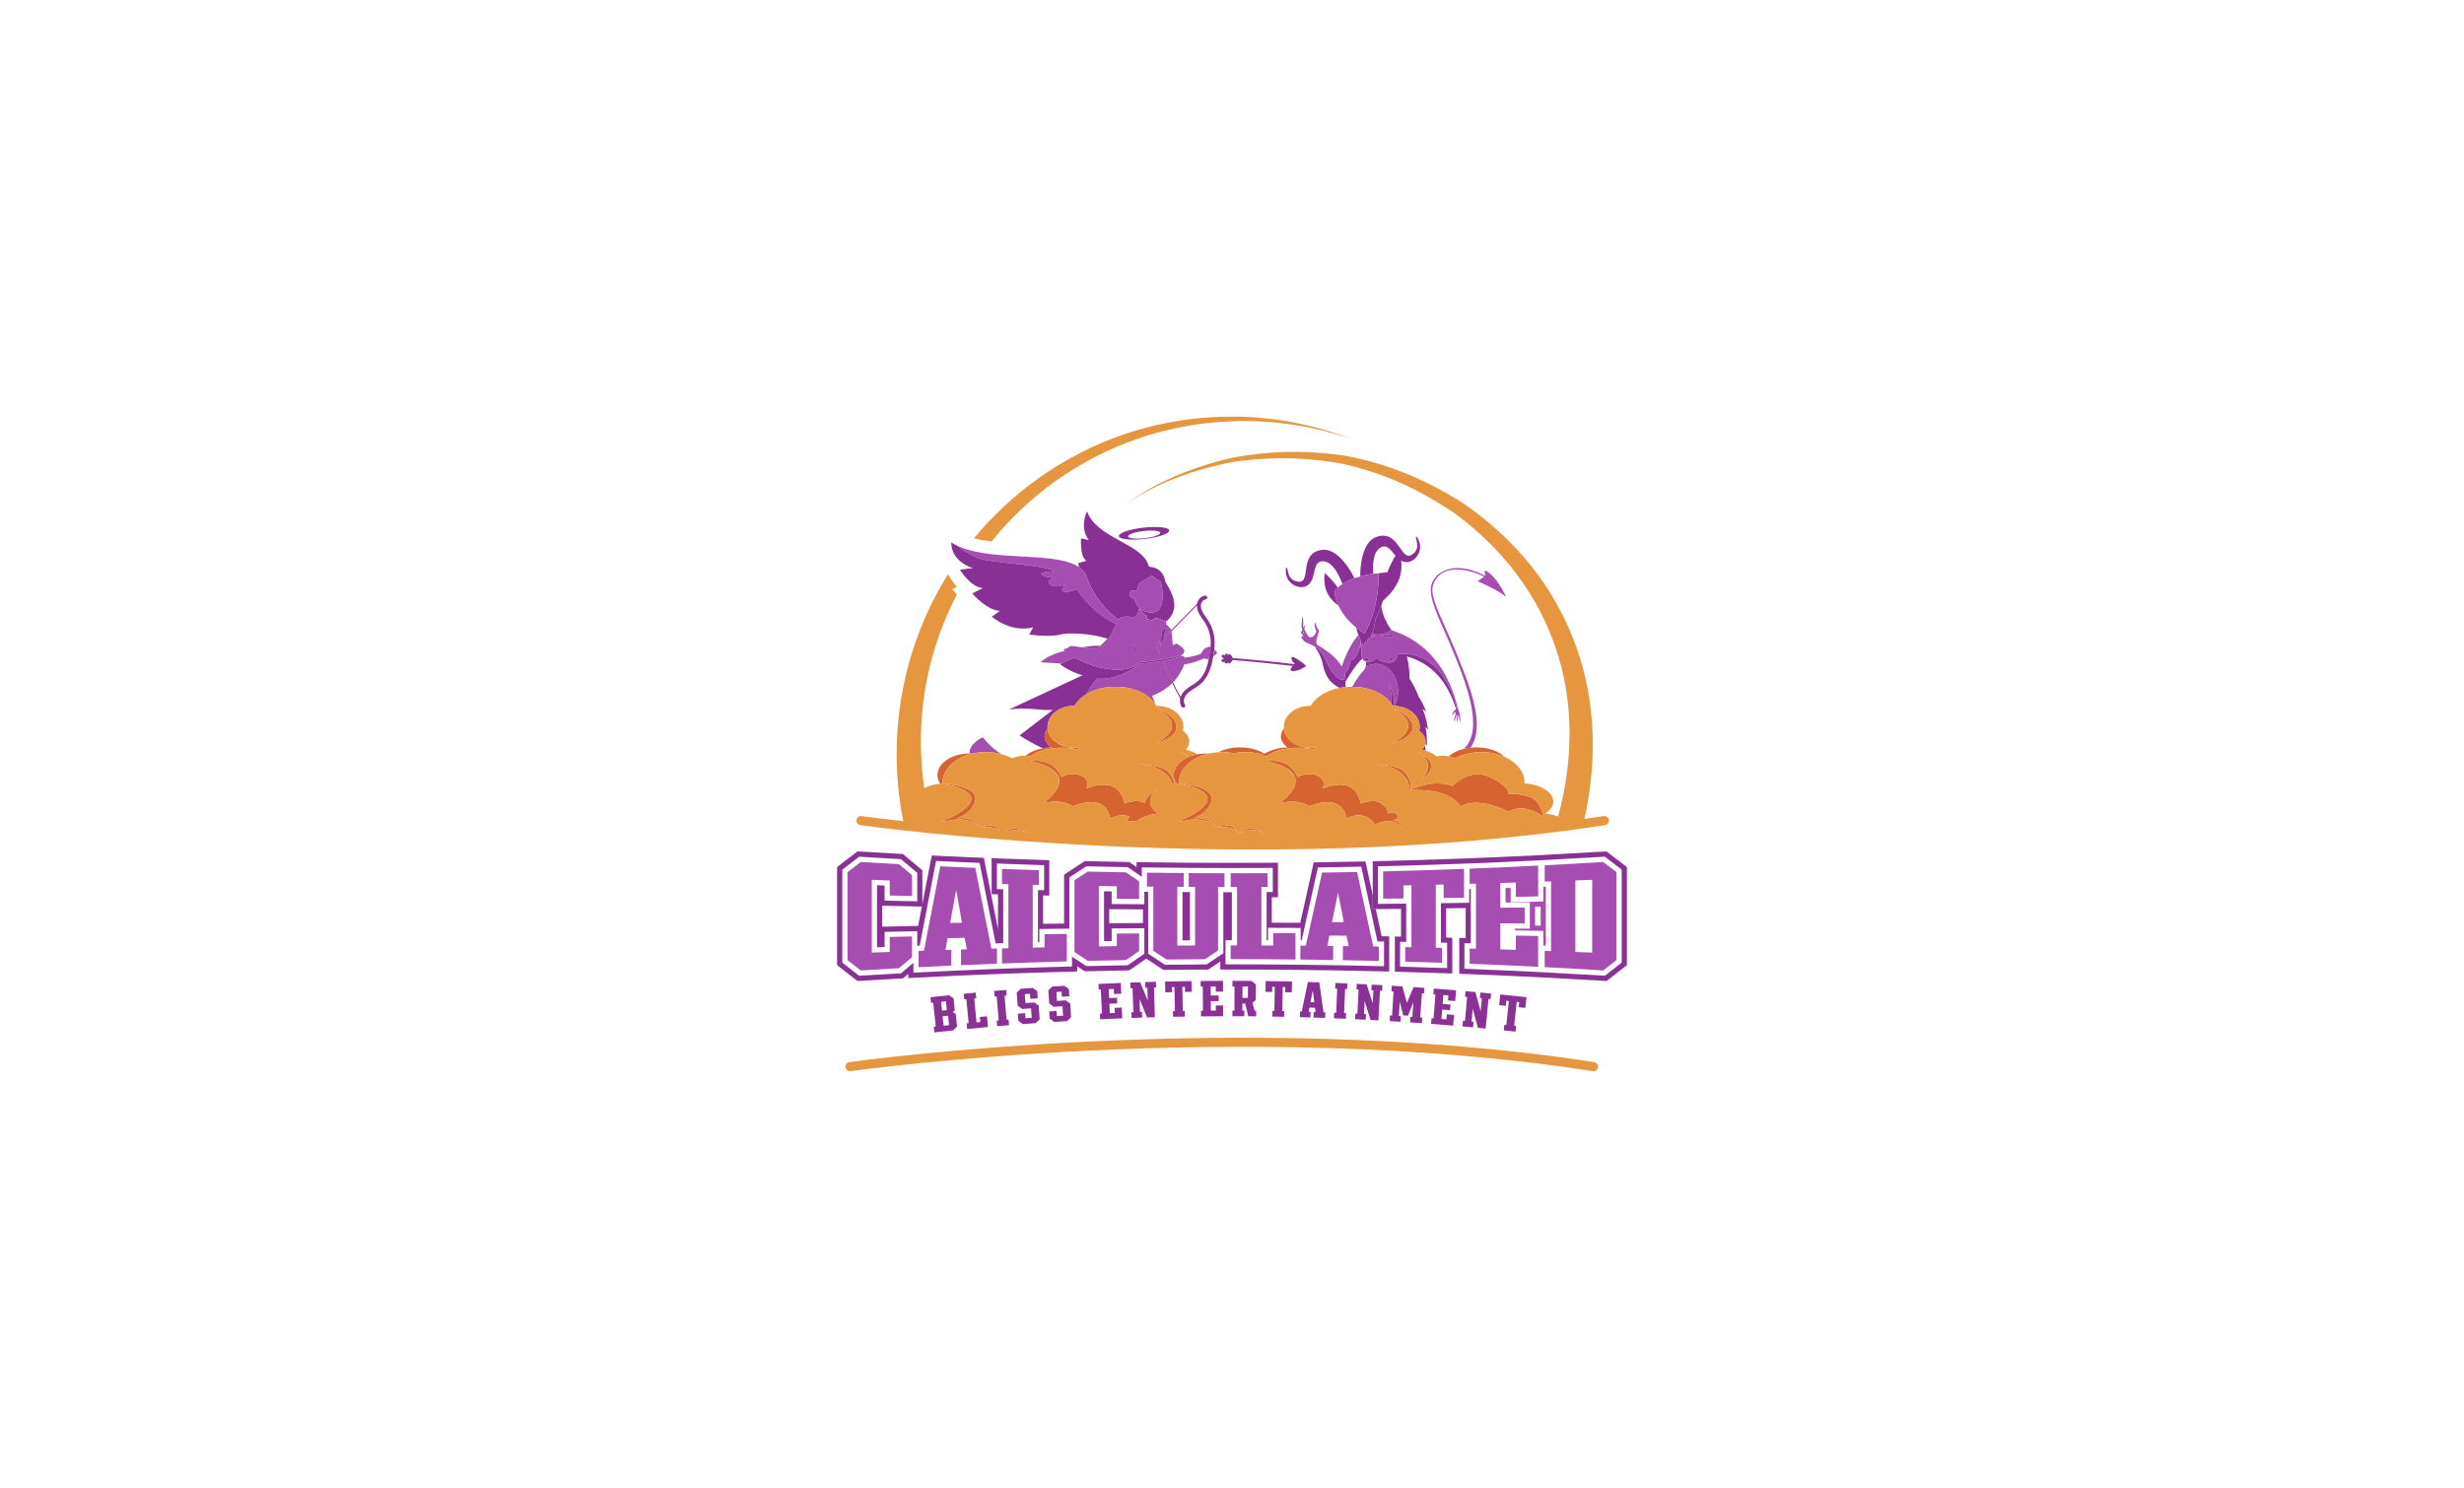 <?xml version="1.0" encoding="utf-8"?>
<!-- Generator: Adobe Illustrator 27.8.1, SVG Export Plug-In . SVG Version: 6.00 Build 0)  -->
<svg version="1.1" id="Layer_2" xmlns="http://www.w3.org/2000/svg" xmlns:xlink="http://www.w3.org/1999/xlink" x="0px" y="0px"
	 viewBox="0 0 2848 1720" style="enable-background:new 0 0 2848 1720;" xml:space="preserve">
<style type="text/css">
	.st0{display:none;fill:#F15BB5;}
	.st1{fill:none;}
	.st2{fill:#E6963E;}
	.st3{fill:#A64DB2;}
	.st4{fill:#893095;}
	.st5{fill:#8A3196;}
	.st6{fill:#FFD2CF;}
	.st7{fill:#D66431;}
	.st8{fill-rule:evenodd;clip-rule:evenodd;fill:#E6963E;}
</style>
<g>
	<g>
		<path class="st1" d="M1178.46,850.18l38.4-29.48c-5.21,0.23-11.08,0.11-17.47-0.62c-12.88-1.47-24.59-0.9-32.88,0l84.56-39.36
			c-12.5-3.97-20.79-8.98-25.91-12.94c0,0,0.55-0.29,1.43-0.73l-23.75-1.44c6.24-5.83,16.45-10.7,28.24-13.15
			c-0.71-0.59-1.41-1.19-2.09-1.81c0,0,4.62-0.57,7.43-3.3c0.16-0.16,0.39-0.27,0.68-0.36c-3.72,0.07-6.45,0.33-7.64,0.67
			c-14.4,4.04-37.45,1.04-41.92,0.39l-20.92-3l2.82-5.15c-19.04-4.05-32.01-15.39-32.78-16.08l-13.64-12.15l3.76-2.71
			c-7.42-5.67-12.63-11.61-14.29-13.59l-6.61-7.92c-7.4,14.2-13.85,28.87-19.33,43.87c0.01-0.01,0.02-0.02,0.03-0.03
			c0.02-0.02,0.04-0.05,0.06-0.07c-4.92,13.44-9.08,27.15-12.37,41.05c-0.46,1.94-0.9,3.88-1.32,5.82
			c-0.01,0.06-0.03,0.12-0.04,0.18c-7.03,31.92-9.7,64.71-8.08,97.21c0.19,3.82,0.44,7.64,0.75,11.45
			c0.45,5.51,1.02,11.02,1.71,16.5c0.05,0.43,0.11,0.86,0.17,1.29c0.28,2.14,0.58,4.28,0.89,6.41c5.01-2.61,11.3-4.45,18.27-5.17
			c-1.97-3.05-3.08-6.4-3.08-9.94c0-13.78,16.56-24.95,36.98-24.95c0.05,0,0.09,0,0.14,0c-0.7-11.66,15.33-18.84,15.33-18.84
			s7.87,11.26,21.59,19.59c4.38,1.21,8.46,2.84,12.14,4.83c3.96-1.86,8.96-2.98,14.4-2.98c0.45,0,0.9,0.02,1.34,0.03
			c4.57-4.05,11.54-7.16,19.77-8.67C1192.82,859.18,1182.87,853.21,1178.46,850.18z"/>
		<path class="st1" d="M1391.68,761.11c0,0-11.64,5.52-22.9,6.97c-1.06,2.8-2.5,6.01-4.45,9.38c-2.16,3.74-4.94,7.66-8.49,11.4
			c2.74,5.64,5.64,11.34,8.73,16.99c0.29-0.9,0.66-1.78,1.12-2.64c2.29-4.25,6.12-7.16,9.2-9.22c1.03-0.69,2.09-1.36,3.15-2.02
			c2.36-1.49,4.59-2.89,6.59-4.6c7.2-6.16,10.52-15.53,12.51-25.49c-0.21,0.11-0.37,0.17-0.45,0.2
			C1395.78,762.31,1391.68,761.11,1391.68,761.11z"/>
		<path class="st1" d="M1368.13,755.15c-0.66,0.75-1.98,1.75-3.58,2.77c0.48,0.07,0.95,0.13,1.42,0.18
			c1.47,0.16,2.69,0.97,3.45,2.08c8.97-0.52,18.71-4.44,18.71-4.44s1.67-3.27,3.47-5.26c1.54-1.7,5.68-3.02,7.62-2.91
			c0.12-1.4,0.21-2.81,0.22-4.22c0.06-8.34-2.38-16.79-6.86-23.82c-0.77-1.2-1.59-2.36-2.45-3.58c-1.32-1.86-2.68-3.78-3.83-5.86
			c-2-3.63-2.93-7.09-2.8-10.34l-29.45,30.06c0.57,3.67,1.02,10.44,1.56,16.12c1.75-0.99,3.45-1.74,4.07-1.88
			c1.23-0.27,11.28,6.79,9.11,9.24c-0.13,0.14-0.28,0.3-0.45,0.46C1368.5,754.31,1368.46,754.78,1368.13,755.15z"/>
		<path class="st1" d="M1254.09,747.85c-4.73-0.54-9.14-0.79-12.91-0.86c2.64,0.31,6.1,0.97,9.91,1.5
			C1252.07,748.25,1253.08,748.04,1254.09,747.85z"/>
		<path class="st1" d="M1089.52,1174.89c0.39,3.62,0.77,7.25,1.16,10.87c2.09-0.22,4.17-0.44,6.26-0.66
			c-0.38-3.62-0.76-7.25-1.14-10.87C1093.71,1174.44,1091.62,1174.66,1089.52,1174.89z"/>
		<path class="st1" d="M1028.15,1047.24l-8.49-0.19v24.26l8.49-0.19c8.58-0.19,17.17-0.37,25.75-0.55l7.33-0.15
			c1.43-7.46,2.86-14.92,4.3-22.39l-11.63-0.24C1045.32,1047.61,1036.73,1047.43,1028.15,1047.24z"/>
		<path class="st1" d="M1442.44,1140.5c-2.11-0.02-4.23-0.03-6.34-0.04c-0.02,4.38-0.05,8.77-0.07,13.15
			c2.11,0.01,4.21,0.02,6.32,0.04C1442.38,1149.27,1442.41,1144.88,1442.44,1140.5z"/>
		<path class="st1" d="M1322.98,622.23c10.27-1.17,18.38-3.99,18.12-6.3c-0.26-2.31-8.8-3.24-19.07-2.07
			c-10.27,1.17-18.38,3.98-18.12,6.3S1312.71,623.39,1322.98,622.23z"/>
		<path class="st1" d="M1093.35,1157.49c-1.87,0.2-3.74,0.39-5.61,0.59c0.37,3.43,0.73,6.86,1.1,10.29c1.87-0.2,3.73-0.4,5.6-0.59
			C1094.07,1164.35,1093.71,1160.92,1093.35,1157.49z"/>
		<path class="st1" d="M1506.95,737.11c-0.16,0.06-0.29,0.13-0.46,0.19l0.48,0.4C1506.96,737.5,1506.96,737.31,1506.95,737.11z"/>
		<path class="st1" d="M1290.78,1051.11l-8.69-0.06v16.27l8.69-0.06c8.59-0.06,17.19-0.12,25.78-0.17l4.52-0.03v-15.74l-4.52-0.03
			C1307.96,1051.23,1299.37,1051.17,1290.78,1051.11z"/>
		<path class="st1" d="M1774.28,1070.01c1.27,0.02,6.49,0.13,6.49,0.13v-21.91c0,0-5.23,0.1-6.49,0.13V1070.01z"/>
		<path class="st1" d="M1578.53,770.44c0.12-0.44,0.21-0.87,0.29-1.3c0-0.02,0.01-0.05,0.01-0.07c0.23-1.33,0.29-2.66,0.22-4.15
			c-2.05-0.42-3.48-1.69-4.38-3.63c-6.52,5.78-14.99,19.2-19.41,26.59c0.01,1.75-0.09,3.13-0.1,4.03c0,0.22,0,0.41,0.01,0.57
			c0.04,0.56,0.21,1.16,0.44,1.75c1.85-0.15,3.73-0.22,5.64-0.22c0.39,0,0.77,0.01,1.16,0.02c0.19,0,0.39-0.01,0.58-0.01
			c4.19-7.98,9.36-14.92,12.99-18.8C1577.23,773.88,1578.04,772.24,1578.53,770.44z"/>
		<path class="st1" d="M1603.7,661.5c2.66-7.6,6.4-14.42,9.28-19.1c-5.6-6.43-9.83-13.96-17.74-9.1c-3.2,1.96-5.21,5.34-6.44,9.28
			l0,0c-0.2,0.64-0.37,1.3-0.53,1.96h0c-1.5,6.23-1.33,13.47-0.85,18.83c2.23-0.29,4.31-0.51,6.19-0.67
			C1598.28,662.26,1602.24,661.71,1603.7,661.5z"/>
		<path class="st1" d="M1507.14,732.44c-0.35-0.84-0.67-1.62-0.95-2.33c-0.17,0.26-0.35,0.52-0.55,0.78l1.48,1.72
			C1507.13,732.55,1507.14,732.49,1507.14,732.44z"/>
		<path class="st1" d="M1514.72,1158.52c1.47,0.04,2.94,0.09,4.41,0.14c-0.58-4.58-1.16-9.16-1.75-13.74
			C1516.5,1149.45,1515.61,1153.99,1514.72,1158.52z"/>
		<path class="st2" d="M1842.66,1227.88c-409.55-63.4-859.49-0.2-860.8-0.02c-2.88,0.39-4.91,3.04-4.52,5.92
			c0.39,2.89,3.04,4.91,5.92,4.52c1.3-0.18,449.81-63.18,857.78-0.02c2.87,0.44,5.56-1.52,6.01-4.4
			C1847.5,1231.01,1845.54,1228.32,1842.66,1227.88z"/>
		<path class="st2" d="M1171.08,597.93c48.93-49.69,112.34-85.71,181.14-101.42c4.27-1.11,8.63-1.78,12.94-2.7
			c4.32-0.86,8.65-1.78,13.03-2.33l13.11-1.92c4.39-0.49,8.79-0.86,13.19-1.29l6.6-0.63l6.63-0.29l12.72-0.55l0.54-0.02
			c0.04,0,0.07,0,0.11,0c8.82-0.15,17.64,0.02,26.46,0.45c15.12,0.78,30.21,2.47,45.16,5.06c7.46,1.29,14.88,2.81,22.25,4.55
			c10.3,2.43,20.51,5.28,30.59,8.56c2.12,0.69,4.23,1.4,6.33,2.13c-7.64-2.98-15.38-5.69-23.21-8.17c-2.81-0.89-5.62-1.75-8.45-2.58
			c-23.18-6.74-47.05-11.28-71.18-13.52c-0.4-0.04-0.8-0.08-1.2-0.12c-6.69-0.58-13.4-1.02-20.12-1.28
			c-2.24-0.09-4.48-0.16-6.72-0.2l-7.53,0.04c0,0,0,0,0,0l-5.92,0.03l-6.73,0.04l-6.72,0.38c-4.48,0.27-8.97,0.48-13.46,0.8
			l-13.41,1.45c-4.49,0.39-8.92,1.15-13.36,1.86c-4.43,0.76-8.92,1.29-13.31,2.25c-70.87,13.35-137.85,47.83-190.88,97.7
			c-11.94,11.35-23.43,23.26-33.88,36.06c6.24,1.64,13.1,2.81,20.31,3.69C1153.92,616.21,1162.26,606.85,1171.08,597.93z"/>
		<path class="st3" d="M1528.44,765.49c-0.27-1.05-0.59-2.08-0.93-3.09C1527.85,763.41,1528.16,764.44,1528.44,765.49z"/>
		<path class="st3" d="M1555.26,787.88c-0.01-1.21-0.07-2.59-0.25-4.14c0.44,3.78,0.16,6.65,0.15,8.16
			C1555.17,791.01,1555.27,789.63,1555.26,787.88z"/>
		<path class="st4" d="M1555.17,792.47c-0.01-0.16-0.01-0.35-0.01-0.57c0.02-1.52,0.3-4.38-0.15-8.16c0.18,1.54,0.24,2.93,0.25,4.14
			c4.42-7.39,12.89-20.8,19.41-26.59c-1.38-2.99-1.52-7.51-0.85-12.68c-0.41-0.49-0.78-0.82-1.11-0.93
			c-0.97-0.35-0.53-2.46,0.91-5.27c1.35,2.9,2.36,4.86,2.36,4.86l2.66-6.34l0.61,3.48l2.25-6.95l1.43,2.04c0,0,0.6-1.06,1.46-3.02
			c0.2-0.46,0.41-0.96,0.64-1.51c0.27-0.67,0.56-1.42,0.85-2.22c1.51-4.17,3.2-10.08,4-17.23c2.61-5.17,4.85-10.46,6.73-15.67
			c0.62-1.72,1.2-3.43,1.74-5.12c17.12-15.25,23.02-29.21,21.24-46.55c0.66,0.36,1.34,0.67,2.05,0.93l0,0c0,0,0,0,0,0
			c0.21,0.07,0.42,0.15,0.63,0.21c0.3,0.09,0.6,0.18,0.91,0.25l0,0c0.31,0.07,0.63,0.12,0.95,0.16c0.05,0.01,0.09,0.02,0.14,0.02
			c0.51,0.07,1.03,0.11,1.56,0.12c0,0,0,0,0,0c1.97,0.02,4.02-0.54,5.97-1.55c0.45-0.24,0.9-0.5,1.34-0.78
			c0.16-0.1,0.31-0.2,0.46-0.31c1.69-1.17,3.24-2.69,4.51-4.49c1.11-1.57,2.01-3.36,2.59-5.29c0.23-0.78,0.42-1.57,0.55-2.4
			c0.7-4.52-0.29-9.69-4-14.93c-0.2,0.09-0.34,0.22-0.44,0.38c-0.51,0.83,0.06,2.57,0.62,4.81c0.06,0.22,0.11,0.45,0.17,0.69
			c0.81,3.47,1.34,7.94-2.02,12.03l0,0c-0.13,0.16-0.28,0.33-0.43,0.49c-0.13,0.14-0.25,0.29-0.39,0.43
			c-0.8,0.81-1.77,1.6-2.93,2.36c-2.17,1.41-4.03,1.5-5.76,0.71c0,0,0-0.01,0.01-0.01c-0.17-0.08-0.33-0.15-0.5-0.24c0,0,0,0,0,0
			c-0.1-0.06-0.2-0.12-0.3-0.18c-0.19-0.12-0.37-0.24-0.56-0.38c-0.13-0.1-0.27-0.2-0.4-0.31c-0.24-0.19-0.48-0.4-0.71-0.62
			c-0.46-0.43-0.91-0.91-1.36-1.43c-0.3-0.35-0.6-0.71-0.9-1.1c-0.45-0.57-0.9-1.18-1.36-1.81c-0.24-0.33-0.48-0.68-0.73-1.02
			c-0.33-0.46-0.66-0.93-0.99-1.41c-0.09-0.13-0.19-0.27-0.28-0.41c-0.22-0.32-0.45-0.64-0.68-0.97c-0.09-0.13-0.19-0.27-0.28-0.4
			c-0.4-0.57-0.82-1.14-1.24-1.7c-0.91-1.21-1.86-2.41-2.88-3.55c-0.38-0.43-0.77-0.84-1.18-1.25c-0.01-0.01-0.01-0.01-0.02-0.02
			c-1.31-1.31-2.72-2.49-4.28-3.45c-0.39-0.24-0.79-0.47-1.2-0.69c-3.07-1.58-6.68-2.3-11.07-1.52c-0.37,0.07-0.74,0.14-1.11,0.23
			c-0.75,0.17-1.53,0.39-2.32,0.65c-0.4,0.13-0.8,0.27-1.21,0.43c-3.52,1.32-6.37,3.67-8.68,6.63c-0.48,0.61-0.92,1.26-1.35,1.92
			l0,0c0,0,0,0,0,0c-0.41,0.63-0.8,1.28-1.17,1.95c0,0,0,0,0,0l0,0c-6.15,11.05-7.06,26.85-7.06,33.15c0,0.74,0.01,1.32,0.03,1.78
			c5.3-1.41,10.52-2.33,15.13-2.94c-0.48-5.36-0.64-12.6,0.85-18.83h0c0.16-0.67,0.33-1.32,0.53-1.96l0,0
			c1.23-3.95,3.25-7.32,6.44-9.28c7.91-4.86,12.14,2.68,17.74,9.1c-2.88,4.68-6.61,11.49-9.28,19.1c-1.46,0.21-5.42,0.76-10.11,1.2
			c-0.17,0.02-0.33,0.03-0.5,0.05c1.23,15.82-2.45,45.53-15.57,69.16c-1.03,0.03-2.08-0.26-2.97-0.91
			c-2.49-1.82-4.82-3.64-7.03-5.47c0.52,2.65,1.49,5.65,2.59,8.58c1.02,2.7,2.15,5.33,3.15,7.52c-2.55,6.96-2.43,17.79-12.17,21.98
			c-2.33,10.31-4.9,13.44-6.94,15.53c0.42,1.65,0.7,3.21,0.86,4.62c-0.2,0.5-0.48,0.91-0.87,1.2c-3.69,2.71-12.61-1.14-22.21-22.93
			c-2.65-6.01-6.83-10.35-9.82-14.11c-0.9,0.12-2-0.07-2-0.07c-0.13-0.11-0.27-0.22-0.41-0.33c1.75,2.46,5.48,8.14,7.8,14.89
			c0.35,1.01,0.66,2.04,0.93,3.09c0.18,0.7,0.34,1.41,0.48,2.12c1.87,9.48,5.54,20.99,19.54,27.57c2.32-0.44,4.71-0.76,7.16-0.95
			C1555.38,793.63,1555.21,793.03,1555.17,792.47z M1580.62,730.69c0.04-0.04,0.09-0.08,0.13-0.13
			C1580.7,730.6,1580.66,730.65,1580.62,730.69z M1578.74,731.72c0.19-0.05,0.38-0.12,0.56-0.2
			C1579.12,731.6,1578.93,731.66,1578.74,731.72z M1579.76,731.3c0.09-0.05,0.17-0.1,0.26-0.15
			C1579.93,731.2,1579.84,731.25,1579.76,731.3z M1578.5,731.78c-0.32,0.07-0.65,0.12-0.98,0.13
			C1577.85,731.9,1578.18,731.85,1578.5,731.78z"/>
		<path class="st4" d="M1565.46,668.4c-0.01-0.02-0.02-0.04-0.03-0.06c-1.49-3.4-11.04-22.02-24.11-29.59c0,0,0,0,0,0l0,0
			c-0.68-0.4-1.37-0.77-2.07-1.1c-3.39-1.6-6.99-2.42-10.73-2.01c-1.74,0.19-3.32,0.5-4.74,0.93c-7.11,2.13-10.43,7.01-12.24,12.5
			c-0.09,0.27-0.18,0.55-0.26,0.83c-1.08,3.61-1.56,7.44-2.07,10.9c-0.12,0.8-0.24,1.58-0.37,2.33c-0.13,0.75-0.27,1.48-0.42,2.17
			c-0.21,0.92-0.44,1.78-0.73,2.57c-0.21,0.59-0.45,1.13-0.73,1.63c-0.11,0.2-0.24,0.4-0.36,0.58c0,0,0,0,0,0
			c-0.11,0.16-0.22,0.3-0.34,0.44c0,0,0.01,0.01,0.01,0.01c-0.08,0.1-0.16,0.2-0.25,0.29c-0.23,0.26-0.49,0.49-0.76,0.69
			c-0.41,0.31-0.87,0.55-1.39,0.72c-0.34,0.12-0.71,0.2-1.11,0.25c-0.59,0.08-1.24,0.08-1.96,0c-1.63-0.18-3.01-0.53-4.22-1
			c-0.2-0.08-0.41-0.16-0.6-0.24l0,0c-5.49-2.43-6.74-7.54-7.53-11.18c-0.14-0.65-0.27-1.24-0.4-1.77
			c-0.13-0.53-0.28-0.99-0.45-1.35c-0.11-0.24-0.24-0.44-0.38-0.6c-0.15-0.15-0.31-0.26-0.5-0.3c-0.09-0.02-0.2-0.03-0.3-0.03
			c-0.86,5.78,0.25,10.48,2.46,14.08c0.88,1.44,1.94,2.7,3.12,3.79c0.88,0.81,1.84,1.52,2.83,2.14c2.98,1.83,6.36,2.75,9.48,2.72
			c0.39,0,0.78-0.02,1.16-0.06c1.65-0.14,3.2-0.56,4.56-1.25h0l0,0c0,0,0,0,0,0c0.48-0.25,0.92-0.52,1.35-0.81
			c0.04-0.03,0.07-0.05,0.11-0.08c0.27-0.19,0.53-0.37,0.78-0.57l0,0c0.25-0.2,0.48-0.41,0.7-0.63c0.16-0.15,0.32-0.31,0.47-0.47
			c0,0,0,0,0,0v0c8.22-8.68,3.13-27.13,16.47-26.01c3.74,0.31,7.06,2.41,9.94,5.38l0,0c0.47,0.48,0.92,0.99,1.36,1.51l0,0
			c5.04,5.95,8.56,14.34,10.38,19.42C1555.77,672.34,1560.55,670.13,1565.46,668.4z"/>
		<path class="st3" d="M1679.03,744.65c-10.21-24.3-22.86-47.76-23.52-62.19c-0.33-7.28,4.88-16.33,11.86-20.24
			c11.49-6.43,30.23-4.64,48.07,4.47l-7.55,5.16c12.81,5.79,25,11.67,32.89,18.1c-13.02-27.54-24.6-30.57-24.6-30.57l0.39,6.32
			c-18.74-10.05-36.9-11.83-49.93-4.53c-8.5,4.76-13.32,12.99-12.91,22.01c0.7,15.28,12.26,37.54,22.64,62.24
			c19.11,45.51,39.08,97.39,15.83,120.19c2.37-0.56,4.88-0.99,7.47-1.26C1718.31,838.18,1697.62,788.92,1679.03,744.65z"/>
		<path class="st3" d="M1578.83,769.07c0,0.02-0.01,0.05-0.01,0.07C1578.82,769.12,1578.83,769.09,1578.83,769.07z"/>
		<path class="st3" d="M1598.34,768.94c-6.15-2.51-13.21-1.72-19.81,1.5c0,0,0,0,0,0c-0.48,1.8-1.29,3.44-2.54,4.77
			c-3.64,3.88-8.8,10.82-12.99,18.8c0.19,0,0.39-0.01,0.58-0.01c19.37,0,36.14,7.81,44.4,19.2c1.26-6.39,0.27-13.65-3.09-22.73
			c0,0,8.42,11.02,5.87,25.53c0.4,0,0.79,0.01,1.19,0.02c0.45-0.89,0.88-1.79,1.26-2.72
			C1620.56,795.26,1612.28,774.63,1598.34,768.94z"/>
		<path class="st4" d="M1643.84,866.65c1.38,0.34,2.69,0.72,3.96,1.13c-0.2-2-0.48-4.1-0.88-6.18
			C1646.26,863.37,1645.23,865.07,1643.84,866.65z"/>
		<path class="st3" d="M1585.88,732.75c-0.29,0.81-0.58,1.55-0.85,2.22c2.82,0.36,5.41,0.78,5.41,0.78
			c-2.32,0.31-4.32,0.55-6.05,0.73c-0.86,1.96-1.46,3.02-1.46,3.02l-1.43-2.04l-2.25,6.95l-0.61-3.48l-2.66,6.34
			c0,0-1.02-1.95-2.36-4.86c-1.44,2.8-1.88,4.91-0.91,5.27c0.32,0.12,0.7,0.45,1.11,0.93c-0.67,5.17-0.53,9.69,0.85,12.68
			c0.9,1.94,2.33,3.21,4.38,3.63c0-0.01,0-0.01,0-0.02c4.75,1.24,9.4-1.48,11.65-4.55c6.75,5.77,15.58,6.95,20.14,4.4
			c2.92-1.64,4.18-4.79,4.72-8.45c-0.06-0.01-0.12-0.02-0.18-0.04c0,0,0.08-0.01,0.2-0.04c0-0.03,0.01-0.06,0.01-0.08
			c0.08,0.01,0.15,0.03,0.23,0.04c3.2-0.52,24.03-3.08,42.26,14.08c10.02,9.44,17.82,22.87,23.73,40.46c0,0,0.83,4.91,1.52,8.08
			c-0.02,0.05-0.05,0.1-0.07,0.15c-0.01,0.03-0.02,0.07-0.04,0.1c-0.12,0.15-0.24,0.3-0.35,0.44
			c-10.28-32.73-27.46-49.61-48.78-58.02c21.21,8.58,38.6,25.63,48.78,58.02c-1.65,2-2.71,2.81-2.74,2.93
			c-0.03,0.14-1.16,2.96-1.98,3.34c-0.82,0.38,0.34,1.02,1.19,0.2c0.79-0.76,1.96-2.67,3.13-2.86c-0.06,0.82-0.09,1.56-0.1,2.09
			c-0.34,1.71-1.27,4.91-1.55,6.54c-0.34,1.96,0.19,2.55,0.42,1.62c0.2-0.83,1.64-3.99,2.21-7.01c0.23,0.07,0.48,0.14,0.74,0.21
			c-0.18,1.81-0.52,4.31-0.57,5.68c-0.07,1.98,0.54,2.5,0.63,1.55c0.08-0.82,1.01-3.92,1.22-6.88c0.2,0.05,0.4,0.1,0.58,0.14
			c0.37,1.75,0.79,4.04,1.15,5.28c0.54,1.91,1.28,2.21,1.08,1.28c-0.17-0.77-0.24-3.71-0.86-6.48c0.2-0.83-1.17-5.83-2.18-7.52
			c-7.63-31.72-25.79-74.58-77-91.13C1600.58,734.29,1591.92,734.03,1585.88,732.75z M1576.65,761.99c0-0.85,1.1-1.53,2.45-1.53
			c1.35,0,2.45,0.69,2.45,1.53c0,0.85-1.1,1.53-2.45,1.53C1577.75,763.52,1576.65,762.84,1576.65,761.99z M1608.19,733.78
			c2.96,0,3.06,2.56,1.33,2.56c-2.45,0-6.85-0.1-14-0.61C1595.51,735.72,1605.22,733.78,1608.19,733.78z M1607.78,764.04
			c-1.35,0-2.45-0.69-2.45-1.53s1.1-1.53,2.45-1.53s2.45,0.69,2.45,1.53S1609.13,764.04,1607.78,764.04z"/>
		<path class="st4" d="M1682.86,819.51c0.11-0.14,0.24-0.29,0.35-0.44c0.01-0.03,0.02-0.07,0.04-0.1c0.02-0.06,0.05-0.1,0.07-0.15
			c-0.69-3.17-1.52-8.08-1.52-8.08c-5.91-17.59-13.7-31.03-23.73-40.46c-18.22-17.15-39.06-14.59-42.26-14.08
			c-0.08-0.01-0.15-0.03-0.23-0.04c0,0.03-0.01,0.06-0.01,0.08c-0.12,0.02-0.2,0.04-0.2,0.04c0.06,0.01,0.12,0.02,0.18,0.04
			c-0.54,3.66-1.79,6.81-4.72,8.45c-4.56,2.56-13.39,1.37-20.14-4.4c-2.25,3.07-6.91,5.79-11.65,4.55c0,0.01,0,0.01,0,0.02
			c0.06,1.49,0.01,2.82-0.22,4.15c0,0.02-0.01,0.05-0.01,0.07c-0.08,0.43-0.17,0.86-0.29,1.3c0,0,0,0,0,0
			c6.61-3.21,13.67-4.01,19.81-1.5c13.94,5.69,22.23,26.31,14.86,44.36c-0.38,0.93-0.81,1.83-1.26,2.72
			c16.15,0.57,29.02,11.17,29.02,24.18c0,1.56-0.19,3.09-0.55,4.57c4.59,3.49,7.31,7.83,7.31,12.52c0,0.8-0.08,1.59-0.24,2.37
			l1.66,2.65c0,0,0.89-11.64-1.61-22.16l2.96,3.31c0,0-1.26-13.49-6.37-23.83l4.34,2.93c0,0-3.17-8.9-8.58-16.94
			c-2.46-6.78-5.75-13.6-10.13-20.32c-0.16-0.25-0.33-0.48-0.49-0.72c0.05-8.48-0.97-17.24-3.06-25.78
			c2.68,0.78,5.31,1.67,7.88,2.68C1655.39,769.9,1672.58,786.78,1682.86,819.51z"/>
		<path class="st5" d="M1585.88,732.75c6.03,1.29,14.7,1.54,22.35-4.24c0.04-0.03,0.07-0.05,0.11-0.08
			c-7.82-10.97-11.21-21-11.73-28.58c-1.88,5.21-4.12,10.5-6.73,15.67C1589.09,722.67,1587.4,728.58,1585.88,732.75z"/>
		<path class="st5" d="M1609.52,736.33c1.73,0,1.64-2.56-1.33-2.56c-2.96,0-12.68,1.94-12.68,1.94
			C1602.67,736.23,1607.06,736.33,1609.52,736.33z"/>
		<path class="st5" d="M1585.03,734.97c-0.22,0.55-0.44,1.06-0.64,1.51c1.72-0.19,3.72-0.42,6.05-0.73
			C1590.44,735.75,1587.85,735.33,1585.03,734.97z"/>
		<path class="st4" d="M1604.88,790.48c3.36,9.08,4.36,16.34,3.09,22.73c0.66,0.92,1.28,1.85,1.83,2.81
			c0.26-0.01,0.52-0.02,0.78-0.02c0.06,0,0.12,0,0.17,0C1613.3,801.49,1604.88,790.48,1604.88,790.48z"/>
		<path class="st4" d="M1607.78,760.97c-1.35,0-2.45,0.69-2.45,1.53s1.1,1.53,2.45,1.53s2.45-0.69,2.45-1.53
			S1609.13,760.97,1607.78,760.97z"/>
		<path class="st4" d="M1581.56,761.99c0-0.85-1.1-1.53-2.45-1.53c-1.36,0-2.45,0.69-2.45,1.53c0,0.85,1.1,1.53,2.45,1.53
			C1580.46,763.52,1581.56,762.84,1581.56,761.99z"/>
		<path class="st4" d="M1542.25,683.9c1.19-1.63,2.55-3.14,4.03-4.54c-6.53-9.88-15.28-16.99-15.28-16.99
			c-1.53,16.4,2.52,27.92,16.18,37.84C1544.98,695.33,1543.32,689.97,1542.25,683.9z"/>
		<path class="st3" d="M1579.3,731.52c-0.18,0.08-0.37,0.14-0.56,0.2C1578.93,731.66,1579.12,731.6,1579.3,731.52z"/>
		<path class="st3" d="M1580.01,731.15c-0.08,0.05-0.17,0.1-0.26,0.15C1579.84,731.25,1579.93,731.2,1580.01,731.15z"/>
		<path class="st3" d="M1577.52,731.91c13.12-23.63,16.8-53.34,15.57-69.16c0.17-0.02,0.33-0.03,0.5-0.05
			c-1.88,0.16-3.96,0.38-6.19,0.67c-4.61,0.61-9.83,1.53-15.13,2.94c-2.27,0.6-4.56,1.3-6.82,2.09c-4.91,1.73-9.68,3.94-13.89,6.76
			c-1.89,1.27-3.66,2.67-5.29,4.2c-1.48,1.4-2.84,2.9-4.03,4.54c1.07,6.07,2.72,11.43,4.93,16.32c4.44,9.85,11.2,17.73,20.33,25.3
			c2.21,1.83,4.55,3.65,7.03,5.47C1575.44,731.65,1576.49,731.93,1577.52,731.91z"/>
		<path class="st3" d="M1577.52,731.91c0.33-0.01,0.66-0.05,0.98-0.13C1578.18,731.85,1577.85,731.9,1577.52,731.91z"/>
		<path class="st3" d="M1580.75,730.56c-0.04,0.04-0.08,0.09-0.13,0.13C1580.66,730.65,1580.7,730.6,1580.75,730.56z"/>
		<path class="st3" d="M1520.11,747.83c0,0,1.1,0.19,2,0.07c2.99,3.75,7.17,8.1,9.82,14.11c9.6,21.79,18.52,25.64,22.21,22.93
			c0.39-0.28,0.67-0.69,0.87-1.2c-0.17-1.42-0.45-2.97-0.86-4.62c2.04-2.08,4.6-5.21,6.94-15.53c9.74-4.19,9.62-15.01,12.17-21.98
			c-1-2.19-2.13-4.81-3.15-7.52c-9.91,10.9-16.62,28.49-19.31,36.44c-0.46-0.85-0.94-1.71-1.5-2.59
			c-6.17-9.81-21.44-19.4-26.97-22.66c-1.14-1.66-0.88-3.97-0.66-5.92c1.13-4.35,3.01-10.33,3.01-10.33c-2.47-1.6-4.78-10-4.78-10
			c-1.68,4.66,1.68,10.88,1.68,10.88s-1.18,3.41-3.87,5.97c-1.04,0.32-2.11,0.76-3.29,0.89c-1.63,0.18-3.54-3.2-4.9-5.46
			c-0.6-1.08-1.33-2.64-1.96-4.03c0.95-2.96,0.24-5.15,0.24-5.15c-0.1,0.67-0.56,1.85-1.14,3.13c-0.27-0.62-0.44-1.02-0.44-1.02
			c0.78-10.06-1.3-11.57-1.3-11.57c0.39,3.19-0.73,11.61-0.73,11.61s0.31,1.21,1.2,3.64c-0.94,1.89-1.8,3.46-1.8,3.46
			s0.99,1.46,2.94,3.93c-0.97,0.16-1.78,0.3-1.97,0.34c-0.52,0.13-0.13,2.07-0.13,2.07s1.62,2.14,3.56,3.95l0.01-0.06
			c2.05,2,8.48,3.32,11.71,5.86c1.75,2.46,5.48,8.14,7.8,14.89c-2.32-6.76-6.04-12.43-7.8-14.89
			C1519.84,747.61,1519.99,747.72,1520.11,747.83z M1506.2,730.1c0.28,0.71,0.59,1.49,0.95,2.33c-0.01,0.06-0.01,0.11-0.02,0.17
			l-1.48-1.72C1505.85,730.62,1506.03,730.36,1506.2,730.1z M1506.95,737.11c0,0.2,0.01,0.39,0.02,0.59l-0.48-0.4
			C1506.66,737.24,1506.8,737.17,1506.95,737.11z"/>
		<path class="st6" d="M1507.13,718.22c-0.07,0.29-0.14,0.66-0.18,1.03C1507.01,718.91,1507.07,718.57,1507.13,718.22z"/>
		<path class="st4" d="M1255.68,648.33l-9.25,2.63l0,0l0,0c0,0,0.11,1.82,0.47,4.52c-0.02-0.02-0.05-0.03-0.08-0.05
			c4.35,2.94,7.53,6.66,9.21,11.44c9.95,28.27,28.68,43.93,36.66,49.58c2.02-2.25,4.95-3.65,8.22-3.61
			c2.98,0.04,6.46,0.2,10.33,0.57c3.68-2.12,4.89-6.92,5.52-9.96c1.8,2.74,4.97,6.69,9.17,8.59c-0.44,1.46-0.42,2.64-0.14,3.6
			c2.61,0.55,5.31,1.22,8.06,1.99c-0.18-1.14-0.34-1.83-0.34-1.83c2.81-3.07,11.08,1.38,13.72,2.92c1.46-0.98,2.66-1.96,3.53-2.92
			c12.66-13.92,4.61-29.34-3.79-43.38c0,0,0,0,0,0c-0.02-0.14-0.05-0.26-0.08-0.4c-0.29-1.69-0.7-3.2-1.22-4.57
			c-4.44-11.98-15.93-12.05-16.16-12.05c-0.41-0.4-1.05-0.69-1.83-0.91c-6.16-25.25-55.07-30.76-69.43-59.23c0,0,0,0,0,0
			c-0.3-0.58-0.57-1.17-0.83-1.77c-0.06-0.14-0.13-0.28-0.19-0.42c-0.27-0.64-0.53-1.3-0.77-1.96c0,0,0,0,0,0c0,0,0,0,0,0
			c0,0-9.39,18.28,1.98,33.16l-8.96-1.84c0,0,0,0.01,0,0.01l-0.01,0c0,0-0.73,10.49,1.52,18.35
			C1251.94,644.09,1253.41,646.93,1255.68,648.33z M1325.48,707.4c-5.08-1.13-8.87-4.23-11.42-8.3c0.01,0.01,0.01,0.01,0.02,0.02
			c0,0-1.9-2.91-2.59-6.63c-8.36-2.28-6.51-9.6-2.81-9.99c1.85-0.2,3.28,0.54,4.27,1.57c0.83-1.6,2.68-5.4,3.78-9.63l15.14-9.27
			c0.01,0,0.01,0,0.02,0c2.54,3.56,5.93,5.37,8.85,6.29c0.15,0.26,0.29,0.51,0.43,0.79c1.31,2.96,2.01,6.69,2.32,11.19
			C1344.61,699.47,1341.04,710.86,1325.48,707.4z"/>
		<path class="st3" d="M1402.31,758.77c2.42-1.62,4.65-3.39,4.43-4.14c-0.24-0.8-1.73-2.42-3.27-3.89
			c-0.17,1.42-0.36,2.82-0.55,4.18C1402.73,756.19,1402.52,757.48,1402.31,758.77z"/>
		<path class="st3" d="M1391.6,750.49c-1.8,1.99-3.47,5.26-3.47,5.26s-9.74,3.92-18.71,4.44c-0.76-1.11-1.98-1.92-3.45-2.08
			c-0.47-0.05-0.94-0.11-1.42-0.18c-3.67,2.34-8.88,4.78-11.44,4.5c0,0-3.48,0.67-8.55,1.5c3.36,7.92,7.12,16.35,11.29,24.93
			c3.56-3.73,6.34-7.65,8.5-11.39c1.94-3.37,3.39-6.58,4.45-9.38c11.27-1.45,22.9-6.97,22.9-6.97s4.1,1.2,4.99,0.97
			c0.08-0.02,0.24-0.09,0.45-0.2c0.5-2.52,0.92-5.08,1.29-7.63c0.31-2.15,0.61-4.4,0.81-6.67
			C1397.28,747.47,1393.14,748.79,1391.6,750.49z"/>
		<path class="st4" d="M1231.85,649.06c0.38,0.1,0.75,0.21,1.12,0.31C1232.59,649.27,1232.22,649.16,1231.85,649.06z"/>
		<path class="st4" d="M1234,649.67c0.37,0.11,0.74,0.23,1.1,0.34C1234.74,649.9,1234.37,649.78,1234,649.67z"/>
		<path class="st4" d="M1241.84,652.62c0.33,0.15,0.65,0.31,0.97,0.47C1242.49,652.93,1242.17,652.77,1241.84,652.62z"/>
		<path class="st4" d="M1243.6,653.49c0.31,0.17,0.62,0.33,0.93,0.51C1244.22,653.83,1243.91,653.66,1243.6,653.49z"/>
		<path class="st4" d="M1240,651.8c0.34,0.14,0.68,0.29,1.01,0.44C1240.68,652.09,1240.34,651.94,1240,651.8z"/>
		<path class="st4" d="M1197.93,644.33c0.07,0.01,0.15,0.01,0.22,0.02C1198.08,644.34,1198.01,644.33,1197.93,644.33z"/>
		<path class="st4" d="M1200.76,644.53c0.1,0.01,0.2,0.02,0.31,0.02C1200.97,644.55,1200.87,644.54,1200.76,644.53z"/>
		<path class="st4" d="M1114.08,634c0.02,0.01,0.04,0.02,0.07,0.02C1114.12,634.02,1114.1,634.01,1114.08,634z"/>
		<path class="st4" d="M1236.08,650.33c0.36,0.12,0.72,0.25,1.08,0.37C1236.8,650.57,1236.44,650.45,1236.08,650.33z"/>
		<path class="st4" d="M1195.13,644.14c0.01,0,0.03,0,0.04,0C1195.16,644.14,1195.15,644.14,1195.13,644.14z"/>
		<path class="st4" d="M1111.72,633.14c0.02,0.01,0.04,0.01,0.06,0.02C1111.76,633.15,1111.74,633.14,1111.72,633.14z"/>
		<path class="st4" d="M1238.08,651.04c0.35,0.13,0.7,0.27,1.04,0.4C1238.78,651.31,1238.43,651.17,1238.08,651.04z"/>
		<path class="st4" d="M1109.42,632.21c0.01,0,0.02,0.01,0.04,0.01C1109.45,632.22,1109.43,632.22,1109.42,632.21z"/>
		<path class="st4" d="M1222.54,647.04c0.38,0.07,0.74,0.13,1.11,0.2C1223.29,647.18,1222.92,647.11,1222.54,647.04z"/>
		<path class="st4" d="M1224.97,647.49c0.38,0.07,0.76,0.15,1.14,0.23C1225.73,647.64,1225.35,647.56,1224.97,647.49z"/>
		<path class="st4" d="M1220.07,646.64c0.34,0.05,0.68,0.11,1.02,0.17C1220.75,646.75,1220.42,646.69,1220.07,646.64z"/>
		<path class="st4" d="M1203.66,644.76c0.09,0.01,0.18,0.01,0.28,0.02C1203.84,644.78,1203.75,644.77,1203.66,644.76z"/>
		<path class="st4" d="M1227.32,647.97c0.39,0.08,0.76,0.17,1.14,0.26C1228.09,648.14,1227.71,648.05,1227.32,647.97z"/>
		<path class="st4" d="M1229.62,648.49c0.38,0.09,0.76,0.19,1.13,0.28C1230.38,648.68,1230,648.59,1229.62,648.49z"/>
		<path class="st4" d="M1206.64,645.02c0.03,0,0.07,0.01,0.1,0.01C1206.71,645.03,1206.68,645.03,1206.64,645.02z"/>
		<path class="st4" d="M1214.95,645.92c0.17,0.02,0.33,0.04,0.49,0.07C1215.27,645.96,1215.11,645.94,1214.95,645.92z"/>
		<path class="st4" d="M1217.54,646.26c0.29,0.04,0.57,0.08,0.85,0.13C1218.1,646.35,1217.82,646.3,1217.54,646.26z"/>
		<path class="st4" d="M1245.26,654.43c0.3,0.18,0.6,0.36,0.88,0.54C1245.85,654.78,1245.56,654.61,1245.26,654.43z"/>
		<path class="st4" d="M1119,635.58c0.01,0,0.02,0,0.02,0.01C1119.01,635.58,1119,635.58,1119,635.58z"/>
		<path class="st4" d="M1116.5,634.81c0.02,0.01,0.04,0.01,0.06,0.02C1116.55,634.83,1116.53,634.82,1116.5,634.81z"/>
		<path class="st4" d="M1353.66,727.91c0,0.01,0,0.02,0.01,0.03C1353.66,727.93,1353.66,727.92,1353.66,727.91z"/>
		<path class="st4" d="M1347.53,722.32c1.06,0.16,2.08,0.65,2.87,1.5c1.17,1.26,2.38,2.62,3,3.48c0.08,0.12,0.16,0.31,0.24,0.55
			c-0.08-0.25-0.16-0.44-0.24-0.55c-0.62-0.87-1.83-2.22-3-3.49c-0.3-0.32-0.65-0.58-1.01-0.81
			C1348.81,722.65,1348.19,722.42,1347.53,722.32C1347.53,722.32,1347.53,722.32,1347.53,722.32z"/>
		<path class="st3" d="M1350.99,793.39c1.43-1.19,2.76-2.41,4.01-3.66c-4.29-8.83-8.16-17.5-11.6-25.62
			c-7.24,1.17-17.19,2.57-25.09,2.96c-9.53,7.21-29.06,19.35-50.46,17.44c-3.98,4.93-8.1,11.17-12.33,18.1
			c8.75-5.36,20.16-8.61,32.66-8.61c0.39,0,0.77,0.01,1.16,0.02c0.39-0.01,0.77-0.02,1.16-0.02c19.56,0,36.47,7.95,44.64,19.52
			c-0.6-2.05-1.42-4.36-2.55-6.84c-0.33-0.72-0.62-1.51-0.89-2.35c0,0,0,0,0,0C1338.25,801.8,1345.13,798.26,1350.99,793.39z"/>
		<path class="st3" d="M1135.99,852.22c0,0-16.03,7.19-15.33,18.84c1.1,0,2.18,0.04,3.25,0.11c4.89-1.13,10.12-1.76,15.55-1.76
			c6.39,0,12.51,0.85,18.12,2.4C1143.86,863.48,1135.99,852.22,1135.99,852.22z"/>
		<path class="st3" d="M1341.18,672.25c-0.14-0.28-0.28-0.53-0.43-0.79c-2.92-0.93-6.31-2.73-8.85-6.29c-0.01,0-0.01,0-0.02,0
			l-15.14,9.27c-1.09,4.24-2.94,8.04-3.78,9.63c-0.99-1.03-2.43-1.77-4.27-1.57c-3.71,0.4-5.56,7.72,2.81,9.99
			c0.69,3.71,2.59,6.63,2.59,6.63c-0.01-0.01-0.01-0.01-0.02-0.02c2.54,4.06,6.33,7.17,11.42,8.3c15.56,3.45,19.13-7.93,18.02-23.96
			C1343.19,678.94,1342.48,675.22,1341.18,672.25z"/>
		<path class="st3" d="M1333.51,715.8c0,0,0.16,0.7,0.34,1.83c-2.76-0.78-5.45-1.44-8.06-1.99c-0.28-0.96-0.31-2.14,0.14-3.6
			c-4.2-1.9-7.37-5.85-9.17-8.59c-0.63,3.03-1.84,7.84-5.52,9.96c-3.87-0.37-7.35-0.53-10.33-0.57c-3.26-0.04-6.19,1.36-8.22,3.61
			c-7.98-5.65-26.71-21.31-36.66-49.58c-1.68-4.78-4.87-8.5-9.21-11.44c-0.23-0.15-0.45-0.31-0.68-0.45
			c-0.29-0.18-0.59-0.36-0.88-0.54c-0.24-0.14-0.48-0.29-0.73-0.43c-0.3-0.17-0.62-0.34-0.93-0.51c-0.26-0.14-0.52-0.27-0.78-0.4
			c-0.32-0.16-0.64-0.32-0.97-0.47c-0.27-0.13-0.55-0.26-0.83-0.38c-0.33-0.15-0.67-0.29-1.01-0.44c-0.29-0.12-0.58-0.24-0.88-0.36
			c-0.34-0.14-0.69-0.27-1.04-0.4c-0.31-0.11-0.62-0.23-0.93-0.34c-0.36-0.13-0.71-0.25-1.08-0.37c-0.32-0.11-0.65-0.21-0.98-0.32
			c-0.36-0.12-0.73-0.23-1.1-0.34c-0.34-0.1-0.69-0.2-1.04-0.3c-0.37-0.1-0.74-0.21-1.12-0.31c-0.36-0.1-0.73-0.19-1.09-0.28
			c-0.38-0.1-0.75-0.19-1.13-0.28c-0.38-0.09-0.77-0.18-1.16-0.27c-0.38-0.09-0.76-0.17-1.14-0.26c-0.4-0.09-0.81-0.17-1.22-0.25
			c-0.38-0.08-0.76-0.16-1.14-0.23c-0.43-0.08-0.87-0.16-1.31-0.24c-0.37-0.07-0.74-0.14-1.11-0.2c-0.48-0.08-0.96-0.16-1.45-0.24
			c-0.34-0.06-0.68-0.11-1.02-0.17c-0.56-0.09-1.12-0.17-1.68-0.25c-0.28-0.04-0.57-0.08-0.85-0.13c-0.69-0.1-1.39-0.19-2.1-0.28
			c-0.17-0.02-0.33-0.04-0.49-0.07c-2.66-0.34-5.4-0.63-8.2-0.89c-0.03,0-0.07-0.01-0.1-0.01c-0.9-0.08-1.8-0.16-2.71-0.24
			c-0.09-0.01-0.18-0.01-0.28-0.02c-0.86-0.07-1.72-0.14-2.59-0.21c-0.1-0.01-0.2-0.02-0.31-0.02c-0.87-0.07-1.74-0.13-2.61-0.19
			c-0.07-0.01-0.15-0.01-0.22-0.02c-0.91-0.06-1.83-0.13-2.76-0.19c-0.01,0-0.03,0-0.04,0c-25.32-1.65-53.81-2.04-76.12-8.56
			c-0.01,0-0.02,0-0.02-0.01c-0.82-0.24-1.63-0.49-2.43-0.74c-0.02-0.01-0.04-0.01-0.06-0.02c-0.79-0.25-1.58-0.52-2.36-0.79
			c-0.02-0.01-0.04-0.02-0.07-0.02c-0.78-0.27-1.55-0.55-2.31-0.85c-0.02-0.01-0.04-0.01-0.06-0.02c-0.76-0.29-1.52-0.6-2.26-0.91
			c-0.01,0-0.02-0.01-0.04-0.01c-1.51-0.63-2.98-1.31-4.4-2.03c6.59,4.94,14.82,10.25,23.64,14.01c0.9,0.39,1.8,0.74,2.71,1.1
			c15.36,5.9,70.46,6.75,88.53,15.02c0,0-17.76,0.48-16.23,3.61c1.52,3.13,14.38,4.04,14.38,4.04s-11.02,3.68-3.67,8.27
			c7.35,4.6,17.15-1.25,17.15-1.25s-6.75,6.46-2.46,8.61c4.29,2.14,15.62-2.34,15.62-2.34s18.69,28.97,45.48,39.95
			c-0.05,0.2-0.09,0.39-0.13,0.59c-4.22,7.76-8.24,20.19-16.53,24.73c-6.39,3.5-15.06,2.99-22.45,1.97
			c-3.81-0.53-7.28-1.19-9.91-1.5c-1.8-0.21-3.21-0.27-4.08-0.01c-0.28,0.09-0.52,0.2-0.68,0.36c-2.81,2.72-7.43,3.3-7.43,3.3
			c0.68,0.62,1.38,1.22,2.09,1.81c-11.79,2.46-21.99,7.32-28.24,13.15l23.75,1.44c2.39-1.21,7.33-3.62,11.25-5.03
			c1.23-0.44,2.89-1.05,4.63-1.69c24.04,13.85,56.17,17.81,69.32,9.46c2.26-1.44,4.18-2.79,5.82-4.05c0.09-0.16,0.18-0.31,0.26-0.47
			c14.12-0.53,35.9-4.7,35.9-4.7c3.46,0.38,11.8-4.23,14.57-6.81c0.17-0.16,0.33-0.31,0.45-0.46c2.17-2.45-7.88-9.51-9.11-9.24
			c-0.63,0.14-2.32,0.89-4.07,1.88c-0.54-5.68-1-12.46-1.56-16.12l-9.85,10.06c-0.81,2.21-1.88,4.52-3.27,6.79
			c0.29-1.45,0.53-2.84,0.72-4.19l-4.16,4.24c0.99,2.47,2.03,5.06,3.12,7.73c-0.38,0.05-0.77,0.1-1.17,0.15
			c-1.1-2.69-2.15-5.3-3.15-7.8l-0.14-0.34l5.74-5.85c0.5-4.25,0.56-7.9,0.39-10.91c1.15-1.15,2.27-2.4,3.22-3.72l1.29-0.22
			c0,0,0.15,5.16-1.79,11.67l8.79-8.97c-0.04-0.2-0.09-0.37-0.13-0.53c0-0.01,0-0.02-0.01-0.03c-0.01-0.02-0.01-0.04-0.02-0.06
			c-0.08-0.25-0.16-0.44-0.24-0.55c-0.62-0.86-1.82-2.22-3-3.48c-0.78-0.84-1.8-1.34-2.87-1.5c0,0,0,0,0,0
			c0.65,0.1,1.28,0.33,1.86,0.69c-0.32-0.38-0.68-0.75-1.06-1.12c0,0-0.24-0.01-0.65,0c0.28-0.9,0.43-1.79,0.38-2.67
			c0,0-0.31-0.19-0.83-0.5C1344.59,717.18,1336.32,712.73,1333.51,715.8z M1310.75,750.58c-0.17-0.56-0.34-1.11-0.5-1.66
			c-0.25-1.24-0.4-2.88-0.63-5.11c1.3,3.55,3.38,6.97,6.83,9.52c-0.8-0.12-1.58-0.25-2.27-0.43
			C1312.29,752.45,1311.33,751.84,1310.75,750.58z"/>
		<path class="st4" d="M1323.07,623.05c16.06-1.82,28.75-6.23,28.34-9.84c-0.41-3.61-13.76-5.06-29.82-3.24
			c-16.06,1.82-28.74,6.23-28.33,9.84C1293.66,623.42,1307.01,624.87,1323.07,623.05z M1322.03,613.86
			c10.27-1.17,18.81-0.24,19.07,2.07c0.26,2.31-7.85,5.13-18.12,6.3c-10.27,1.17-18.81,0.24-19.07-2.07
			S1311.76,615.02,1322.03,613.86z"/>
		<path class="st4" d="M1345.01,737.44c1.94-6.51,1.79-11.67,1.79-11.67l-1.29,0.22c-0.95,1.31-2.07,2.57-3.22,3.72
			c0.17,3.01,0.11,6.66-0.39,10.91l-5.74,5.85l0.14,0.34c1,2.5,2.05,5.11,3.15,7.8c0.39-0.05,0.79-0.1,1.17-0.15
			c-1.09-2.67-2.13-5.25-3.12-7.73l4.16-4.24c-0.19,1.34-0.43,2.74-0.72,4.19c1.39-2.27,2.46-4.58,3.27-6.79l9.85-10.06l29.45-30.06
			c-0.13,3.24,0.8,6.71,2.8,10.34c1.15,2.08,2.51,4,3.83,5.86c0.87,1.22,1.68,2.38,2.45,3.58c4.48,7.03,6.92,15.49,6.86,23.82
			c-0.01,1.41-0.1,2.82-0.22,4.22c-0.2,2.27-0.49,4.51-0.81,6.67c-0.37,2.55-0.79,5.11-1.29,7.63c-1.98,9.95-5.31,19.33-12.51,25.49
			c-1.99,1.71-4.23,3.11-6.59,4.6c-1.06,0.66-2.11,1.33-3.15,2.02c-3.08,2.06-6.91,4.97-9.2,9.22c-0.46,0.86-0.83,1.74-1.12,2.64
			c-3.08-5.66-5.99-11.36-8.73-16.99c3.56-3.74,6.34-7.65,8.49-11.4c-2.16,3.74-4.94,7.66-8.5,11.39
			c-4.16-8.58-7.92-17.01-11.29-24.93c5.07-0.83,8.55-1.5,8.55-1.5c2.56,0.28,7.77-2.16,11.44-4.5c1.61-1.02,2.92-2.03,3.58-2.77
			c0.33-0.37,0.37-0.85,0.22-1.39c-2.77,2.59-11.11,7.2-14.57,6.81c0,0-21.78,4.17-35.9,4.7c-0.09,0.16-0.18,0.31-0.26,0.47
			c-1.64,1.26-3.55,2.61-5.82,4.05c-13.15,8.35-45.29,4.39-69.32-9.46c-1.74,0.64-3.39,1.25-4.63,1.69
			c-3.92,1.41-8.86,3.82-11.25,5.03c-0.89,0.45-1.43,0.73-1.43,0.73c5.12,3.96,13.41,8.97,25.91,12.94l-84.56,39.36
			c8.3-0.9,20-1.47,32.88,0c6.39,0.73,12.26,0.85,17.47,0.62l-38.4,29.48c4.41,3.03,14.37,9,26.78,14.86
			c3.15-0.58,6.49-0.93,9.95-1.01c-4.88-3.55-7.8-8.02-7.8-12.87c0-3.19,1.26-6.21,3.51-8.92c-0.07-0.67-0.11-1.35-0.11-2.03
			c0-13.37,13.6-24.2,30.38-24.2c0.26,0,0.52,0.01,0.77,0.02c2.98-5.2,7.67-9.78,13.57-13.4c4.23-6.93,8.35-13.17,12.33-18.1
			c21.4,1.91,40.93-10.23,50.46-17.44c7.9-0.39,17.85-1.79,25.09-2.96c3.45,8.13,7.31,16.8,11.6,25.62
			c-1.24,1.25-2.57,2.48-4.01,3.66c-5.86,4.87-12.74,8.4-19.3,10.95c0,0,0,0,0,0c6.56-2.55,13.44-6.08,19.3-10.94
			c1.43-1.19,2.76-2.41,4-3.66c2.86,5.88,5.91,11.82,9.15,17.72c-0.7,3.44-0.15,6.92,1.66,9.58c0.51,0.75,1.39,1.1,2.24,0.97
			c0.32-0.05,0.63-0.17,0.92-0.37c1.04-0.71,1.31-2.12,0.6-3.16c-1.84-2.71-1.27-6.53,0.12-9.1c1.82-3.37,5.08-5.83,7.72-7.6
			c1-0.67,2.02-1.31,3.04-1.95c2.4-1.51,4.87-3.07,7.12-4.99c9.19-7.87,12.7-19.84,14.74-32.06c0.21-1.29,0.42-2.57,0.61-3.86
			c0.2-1.36,0.38-2.76,0.55-4.18c0.28-2.38,0.5-4.83,0.52-7.33c0.07-9.2-2.62-18.54-7.57-26.3c-0.83-1.3-1.72-2.55-2.58-3.76
			c-1.3-1.84-2.53-3.57-3.56-5.43c-1.3-2.34-2.71-5.85-2.12-9.24c0.52-2.96,2.75-5.39,5.24-5.65c1.25-0.13,2.15-1.25,2.02-2.5
			c-0.13-1.25-1.25-2.15-2.5-2.02c-4.48,0.48-8.37,4.43-9.23,9.39c0,0.03-0.01,0.05-0.01,0.08l-29.88,30.5L1345.01,737.44z"/>
		<path class="st4" d="M1411.73,763.52c-0.14,0.92,0.78,1.72,1.7,1.81c0.92,0.08,1.71-0.1,2.54-0.52c-0.3,0.6-0.57,1.38-0.14,1.89
			c0.37,0.44,1.05,0.41,1.6,0.26c0.98-0.26,1.97-0.69,2.68-1.41c-0.31,0.23-0.44,0.68-0.3,1.04c0.14,0.36,0.52,0.61,0.91,0.59
			c0.3-0.02,0.57-0.19,0.82-0.37c1.36-0.96,2.45-2.28,3.2-3.77c23.18,1.81,46.55,4.11,69.62,6.83c-0.95,0.69-1.72,1.61-2.21,2.68
			c-0.36,0.78-0.55,1.75-0.08,2.47c0.59,0.91,1.89,0.96,2.96,0.85c4.95-0.51,10.49-2.51,14.29-5.82c0.07-0.06,0.14-0.12,0.15-0.22
			c0.01-0.09-0.05-0.17-0.1-0.24c-1.58-1.96-4.26-3.69-6.3-5.17c-2.31-1.68-4.74-3.18-7.28-4.49c-0.71-0.36-1.55-0.72-2.27-0.37
			c-1.18,0.57-0.9,2.32-0.31,3.49c0.91,1.8,2.14,3.43,3.6,4.83c-23.83-2.84-48-5.23-71.97-7.1c-0.54-1.62-1.47-3.12-2.73-4.28
			c-0.22-0.21-0.47-0.41-0.77-0.47c-0.38-0.08-0.8,0.12-0.98,0.46c-0.18,0.34-0.11,0.8,0.17,1.07c-0.61-0.81-1.54-1.36-2.47-1.74
			c-0.53-0.22-1.2-0.33-1.62,0.06c-0.49,0.45-0.32,1.26-0.1,1.9c-0.76-0.53-1.52-0.81-2.45-0.84c-0.93-0.03-1.94,0.65-1.92,1.57
			c0.02,0.74,0.64,1.3,1.21,1.77c0.66,0.54,1.46,0.83,2.3,0.99c-0.82,0.06-1.62,0.25-2.33,0.68
			C1412.53,762.31,1411.84,762.79,1411.73,763.52z"/>
		<path class="st4" d="M1273.53,746.52c8.29-4.54,12.31-16.98,16.53-24.73c0.04-0.2,0.08-0.4,0.13-0.59
			c-26.8-10.98-45.48-39.95-45.48-39.95s-11.33,4.47-15.62,2.34c-4.29-2.15,2.46-8.61,2.46-8.61s-9.8,5.85-17.15,1.25
			c-7.35-4.58,3.67-8.27,3.67-8.27s-12.87-0.91-14.38-4.04c-1.53-3.13,16.23-3.61,16.23-3.61c-18.07-8.27-73.17-9.12-88.53-15.02
			c-0.91-0.36-1.81-0.71-2.71-1.1c-8.83-3.76-17.05-9.07-23.64-14.01c-0.83-0.41-1.63-0.85-2.43-1.29c-0.18-0.1-0.37-0.2-0.55-0.31
			c-0.84-0.48-1.66-0.98-2.46-1.5l0,0c0,0,0,0-0.01,0c0,0-2.18,20.51,24.77,29.62l-14.73,1.89c0,0,0,0.01,0,0.01l-0.01,0
			c0,0,11.67,20,26.36,21.27l-12.24,6.1c0,0,0,0,0,0l0,0c0,0,11.34,13.58,24.45,18.55c2.43,0.92,4.91,1.55,7.4,1.74l-9.18,6.61
			c0,0,21.43,19.09,47.77,12.36l-2.41,4.4l-2.14,3.91c0,0,0.01,0,0.01,0l0,0c0,0,23.73,3.41,35.89,0c8.7-2.44,35.94-1.48,54.56,4.84
			c-4.59,5.28-8.42,8.24-8.42,8.24s-8.94-0.34-17.56,1.23c-1.01,0.18-2.01,0.39-3,0.63
			C1258.47,749.51,1267.14,750.03,1273.53,746.52z"/>
		<path class="st4" d="M1309.62,743.81c0.23,2.23,0.39,3.87,0.63,5.11c0.16,0.55,0.33,1.1,0.5,1.66c0.58,1.26,1.54,1.86,3.42,2.32
			c0.7,0.17,1.47,0.31,2.27,0.43C1312.99,750.79,1310.92,747.36,1309.62,743.81z"/>
		<path class="st7" d="M1215.19,864.03c-3.46,0.08-6.8,0.43-9.95,1.01c-8.23,1.51-15.2,4.61-19.77,8.67
			c1.99,0.07,3.92,0.28,5.75,0.63c6.79-5.9,20.41-9.92,36.12-9.92c6.59,0,12.81,0.71,18.32,1.97c0.69-0.88,1.43-1.74,2.21-2.57
			c-2.16,0.39-4.4,0.6-6.7,0.6c-15.92,0-28.97-9.76-30.27-22.17c-2.25,2.71-3.51,5.73-3.51,8.92
			C1207.39,856.01,1210.31,860.48,1215.19,864.03z"/>
		<path class="st7" d="M1425.87,870.69c4.24-0.83,8.71-1.28,13.33-1.28c7.39,0,14.39,1.14,20.69,3.18
			c-0.47,0.36-0.91,0.73-1.34,1.11c1.99,0.07,3.92,0.28,5.75,0.63c6.79-5.9,20.41-9.92,36.12-9.92c6.59,0,12.81,0.71,18.32,1.97
			c0.69-0.88,1.43-1.74,2.21-2.57c-2.16,0.39-4.4,0.6-6.7,0.6c-15.92,0-28.97-9.76-30.27-22.17c-2.25,2.71-3.51,5.73-3.51,8.92
			c0,4.85,2.92,9.32,7.8,12.87c-10.7,0.23-20.24,3.05-26.73,7.38c-6.78-4.52-16.89-7.4-28.18-7.4c-9.66,0-18.45,2.1-25.03,5.54
			c1.39-0.08,2.79-0.13,4.21-0.13C1417.16,869.41,1421.63,869.86,1425.87,870.69z"/>
		<path class="st7" d="M1120.53,871.06c-20.42,0-36.98,11.17-36.98,24.95c0,3.54,1.11,6.89,3.08,9.94c0.99-0.1,2-0.19,3.02-0.25
			c0,0,0,0,0,0c75.14,15.03-1.71,44.22-1.71,44.22s5.5-0.25,12.45-2.07c8.6-1.22,23.21-1.35,32.95,9.05c0,0-7.81-13.08-26.7-11.06
			c7.95-3.04,16.23-8.33,19.94-17.51c8.21-20.27-36.94-22.63-36.94-22.63c-0.02-0.36-0.04-0.72-0.04-1.09
			c0-15.61,14.39-28.83,34.31-33.45c-1.07-0.07-2.15-0.1-3.25-0.11C1120.62,871.06,1120.57,871.06,1120.53,871.06z"/>
		<path class="st7" d="M1359.91,868.07c6.4,1.85,10.64,4.33,13.34,7.12c-10.01,4.47-16.61,12.12-16.61,20.82
			c0,3.54,1.11,6.89,3.08,9.94c0.99-0.1,2-0.19,3.02-0.25c-0.02-0.36-0.04-0.72-0.04-1.09c0-15.61,14.39-28.83,34.31-33.45
			c-1.12-0.07-2.24-0.11-3.39-0.11c-3.3,0-6.49,0.3-9.54,0.84c-3.4,0.61-6.6,1.54-9.54,2.73
			C1368.02,869.98,1359.15,867.85,1359.91,868.07z"/>
		<path class="st7" d="M1336.51,859.23c0,0,24.93-5.96,23.35-19.86c-1.58-13.9-23.35-20.48-23.35-20.48
			C1377.23,839.79,1336.51,859.23,1336.51,859.23z"/>
		<path class="st7" d="M1348.22,890.67c-9.06-7.61-41.65-7.7-38.3-7.61c33.27,0.91,42.63,14.84,45.22,23.54
			c0.74-0.14,1.5-0.26,2.26-0.37C1356.66,901.35,1353.71,895.29,1348.22,890.67z"/>
		<path class="st7" d="M1190.68,879.8c21.91,4.74,30.9,11.74,33.13,18.98c4.41,14.3-17.6,29.54-18.44,30.12
			c0.79-0.27,19.11-6.43,35.26,3.23c0,0,0.01,0,0.03-0.01c1.17-0.55,36.95-16.76,42.67,14.17c0.01-0.01,0.01-0.01,0.02-0.02
			c0.01,0,0.03-0.01,0.05-0.02c0.98-0.56,11.8-6.39,22.24-2.09c-1.42,1.53-2.44,3.25-2.95,5.08c1.14-0.1,2.31-0.16,3.49-0.16
			c2.48,0,4.86,0.23,7.1,0.66c5.2-4.51,14.39-7.93,25.46-9.28c-5.78-3.7-9.29-8.56-9.29-13.89c0-4.73,2.77-9.1,7.43-12.61
			c-6.96,3.4-12.1,8.39-14.24,14.18c-8.86-5.12-22.9,0.77-22.9,0.77s-1.77-14.9-14.23-20.03c-12.46-5.12-29.67,2.55-29.67,2.55
			s5.05-10.08-6.48-14.98c-11.53-4.9-22.55,1.83-22.55,1.83c-1.05-2.65-2.85-5.57-5.55-8.92
			C1211.13,876.79,1188.29,879.29,1190.68,879.8z"/>
		<path class="st7" d="M1154.88,959.76c0.32,0.03,0.65,0.05,0.98,0.08c-2.82-3.99-9.19-8.77-22.53-2.94
			C1133.33,956.9,1147.87,954.05,1154.88,959.76z"/>
		<path class="st7" d="M1185.48,962.05c0.31,0.02,0.62,0.04,0.93,0.07c-4.04-2.72-13.11-7.17-23.47-1.73
			c0.97,0.07,1.94,0.15,2.92,0.22C1171.09,959.22,1178.27,958.61,1185.48,962.05z"/>
		<path class="st7" d="M1682.02,876.65c8.39-4.53,18.88-7.23,30.26-7.23c9.74,0,18.82,1.98,26.5,5.39
			c-6.31-6.44-18.42-10.79-32.33-10.79c-2.32,0-4.58,0.13-6.78,0.36c-2.6,0.27-5.1,0.7-7.47,1.26c-7.39,1.75-13.55,4.82-17.59,8.7
			C1677.33,874.83,1679.84,875.62,1682.02,876.65z"/>
		<path class="st7" d="M1632.99,868.07c31.71,9.17,10.49,33.86,10.49,33.86s13.06-8.94,10.49-19.2
			C1651.39,872.47,1631.88,867.75,1632.99,868.07z"/>
		<path class="st7" d="M1609.59,859.23c0,0,24.93-5.96,23.35-19.86c-1.58-13.9-23.35-20.48-23.35-20.48
			C1650.31,839.79,1609.59,859.23,1609.59,859.23z"/>
		<path class="st7" d="M1621.31,890.67c-9.06-7.61-41.65-7.7-38.3-7.61c48.61,1.32,46.17,30.45,46.17,30.45
			C1632.55,909.87,1630.37,898.29,1621.31,890.67z"/>
		<path class="st7" d="M1678.98,908.88c0,0-5.4-3.63-20.26-3.18c-14.87,0.47-29.54,7.82-29.54,7.82s45.48-3.97,59.07,18.85
			c0,0.01,0.01,0.01,0.01,0.02l0.01-0.01c0.46-0.29,0.92-0.57,1.38-0.82c4.8-2.52,22.15-9.01,53.77,6.79c0,0,0,0,0.01-0.01
			c0.57-0.4,16.98-11.27,40.66,5.97c0,0-2.92-19.2-16.63-23.34c-13.71-4.14-24.09-3.31-24.09-3.31s2.9-8.11-21.46-19.37
			C1697.56,887.02,1678.98,908.88,1678.98,908.88z"/>
		<path class="st7" d="M1463.76,879.8c21.91,4.74,30.9,11.74,33.13,18.98c4.41,14.3-17.6,29.54-18.44,30.12
			c0.79-0.27,19.11-6.43,35.26,3.23c0,0,0.01,0,0.02-0.01c1.17-0.55,36.95-16.76,42.67,14.17c0.01-0.01,0.01-0.01,0.02-0.02
			c0.01,0,0.03-0.01,0.05-0.02c1.33-0.75,20.72-11.22,32.74,6.99c0,0,0.01-0.01,0.05-0.02c0.05-0.03,0.09-0.06,0.14-0.08
			c0.36-0.19,0.71-0.37,1.06-0.54c0.06-0.03,0.12-0.06,0.19-0.09c0.04-0.02,0.09-0.04,0.12-0.06c2.58-1.2,8.08-3.35,14.2-3.29
			c5.48,0.05,11.46,1.88,16.32,7.72c0.49,0.58-1.62-7.97-11.67-9.04c0.6,0.02,8.35,0.2,5.36-5.53c-3.12-5.96-10.91-1.79-10.91-1.79
			s1.56-5.16-7.17-11.62c-8.73-6.45-24.09,0-24.09,0s-1.77-14.9-14.23-20.03c-12.46-5.12-29.67,2.55-29.67,2.55
			s5.05-10.08-6.48-14.98c-11.53-4.9-22.55,1.83-22.55,1.83c-1.05-2.65-2.85-5.57-5.55-8.92
			C1484.21,876.79,1461.38,879.29,1463.76,879.8z"/>
		<path class="st7" d="M1361.02,949.93c0,0,5.5-0.25,12.45-2.07c8.6-1.22,23.21-1.35,32.95,9.05c0,0-7.81-13.08-26.7-11.06
			c7.95-3.04,16.23-8.33,19.94-17.51c8.21-20.27-36.94-22.63-36.94-22.63C1437.86,920.73,1361.02,949.93,1361.02,949.93z"/>
		<path class="st7" d="M1430.92,963.83c0,0-4.15-15.83-24.51-6.92C1406.42,956.9,1426.76,952.9,1430.92,963.83z"/>
		<path class="st7" d="M1461.74,963.83c0,0-14.62-13.57-30.81,0C1430.92,963.83,1446.89,954.09,1461.74,963.83z"/>
		<path class="st2" d="M994.39,953.89c1.31,0.18,451.25,63.38,860.8-0.02c2.87-0.44,4.84-3.13,4.4-6.01
			c-0.45-2.87-3.14-4.84-6.01-4.4c-7.41,1.15-14.84,2.25-22.28,3.31c2.96-13.13,5.28-26.39,6.89-39.74
			c1.15-9.46,1.96-18.97,2.4-28.49c0.22-4.76,0.36-9.53,0.4-14.3c0.02-2.38,0.02-4.77-0.01-7.15c-0.23-21.45-2.33-42.89-6.5-63.98
			c-2.94-14.86-6.98-29.6-12.04-43.87c-1.31-3.69-2.66-7.35-4.11-10.97c-6.97-17.68-15.42-34.78-25.35-50.96
			c-5.25-8.59-10.92-16.91-16.93-24.95c-3.66-4.89-7.45-9.68-11.37-14.36c-0.47-0.57-0.95-1.13-1.43-1.69
			c-2.69-3.17-5.44-6.29-8.24-9.36c-3.35-3.66-6.76-7.25-10.26-10.76c-1.66-1.67-3.34-3.32-5.04-4.96
			c-6.78-6.54-13.81-12.8-21.06-18.76l-5.44-4.47l-3.69-2.83l-1.89-1.45l-5.59-4.26l-5.79-4.12l-3.92-2.77l-1.88-1.32
			c-1.98-1.3-4.03-2.49-6.04-3.73c-4.05-2.49-8.05-4.77-12.1-7.11c-16.23-9.19-33.05-17.47-50.44-24.33
			c-17.38-6.89-35.29-12.39-53.46-16.46c-4.51-1.05-9.18-1.99-13.78-2.83c-2.62-0.37-5.22-0.73-7.82-1.06
			c-2.03-0.26-4.06-0.52-6.08-0.74c-9.23-1.05-18.49-1.81-27.76-2.25c-4.64-0.21-9.28-0.33-13.92-0.36
			c-13.71-0.1-27.41,0.55-41.01,1.93c-0.22,0.02-0.43,0.04-0.65,0.06c-0.24,0.02-0.47,0.06-0.71,0.08c-4.37,0.47-8.73,1-13.07,1.6
			c-2.29,0.32-4.58,0.65-6.86,1.01c-2.29,0.35-4.57,0.72-6.86,1.11l-6.87,1.23l-2.54,0.63l-4.23,1.06
			c-4.49,1.18-8.94,2.33-13.37,3.64c-1.57,0.45-3.13,0.91-4.69,1.38c-1.34,0.4-2.68,0.81-4.02,1.22
			c-10.33,3.2-20.53,6.81-30.54,10.89c-4.27,1.74-8.5,3.57-12.69,5.49c-15.48,7.13-30.32,15.62-44.16,25.47
			c-1.13,0.81-2.27,1.6-3.39,2.43c0,0,0,0,0,0c0,0,0,0,0,0c0.93-0.63,1.87-1.24,2.8-1.86c3.69-2.44,7.43-4.78,11.23-7.02
			c3.14-1.85,6.3-3.65,9.5-5.37c2.02-1.08,4.05-2.14,6.1-3.17c6.14-3.09,12.39-5.96,18.73-8.59c16.93-6.98,34.41-12.54,52.17-16.89
			c4.42-1.13,8.91-2.11,13.35-3.1l5.39-1.14l1.27-0.27l1.33-0.19l5.41-0.76c1.19-0.16,2.39-0.3,3.59-0.44
			c5.38-0.66,10.78-1.24,16.18-1.71c2.48-0.21,4.97-0.41,7.45-0.58c9.09-0.6,18.2-0.86,27.3-0.79c0.04,0,0.08,0,0.12,0
			c9.06,0.07,18.1,0.48,27.12,1.22c9.05,0.76,18.08,1.85,27.06,3.21c2.04,0.31,4.05,0.63,6.06,0.97c0.61,0.1,1.21,0.21,1.82,0.31
			c1.83,0.31,3.66,0.63,5.47,0.96c4.39,0.98,8.7,2.01,13.1,3.21c15.33,4.04,30.35,9.11,44.94,15.19c2.08,0.87,4.16,1.76,6.22,2.67
			c6.2,2.72,12.32,5.62,18.35,8.69c2.01,1.02,4.01,2.07,6.01,3.13c7.97,4.24,15.8,8.76,23.5,13.51c1.91,1.2,3.84,2.4,5.75,3.61
			c1.87,1.19,3.73,2.38,5.53,3.59c0.04,0.03,0.08,0.05,0.12,0.08c1.85,1.24,3.73,2.42,5.55,3.71l4.89,3.75l0.41,0.32l0.61,0.47
			l4.68,3.6l5.21,4.29l0.23,0.19l4.96,4.11l3.99,3.53l1.06,0.94c26.86,23.83,49.87,51.74,67.27,82.76
			c3.27,5.81,6.34,11.72,9.21,17.73c4.78,10.01,9.01,20.28,12.68,30.74c5.96,16.74,10.27,33.82,13.07,51.28
			c1.01,6.31,1.81,12.65,2.43,19.01c1.09,11.22,1.59,22.49,1.52,33.77c-0.12,17.67-1.62,35.35-4.4,52.8
			c-0.38,2.38-0.78,4.75-1.2,7.13c-0.23,1.31-0.49,2.62-0.74,3.94c-0.2,1.04-0.38,2.07-0.59,3.11c-0.35,1.78-0.73,3.56-1.11,5.34
			c-0.12,0.54-0.22,1.09-0.34,1.64c-0.45,2.07-0.93,4.13-1.42,6.18c-0.06,0.24-0.11,0.49-0.17,0.73c-0.54,2.24-1.1,4.48-1.67,6.71
			c-0.01,0.05-0.03,0.11-0.04,0.16c-0.51,1.95-1.04,3.9-1.58,5.85c-4.3-1.56-9.31-2.73-14.78-3.4c5.78-3.7,9.29-8.56,9.29-13.89
			c0-10.87-14.59-19.81-33.28-20.86c0.02-0.36,0.04-0.72,0.04-1.09c0-12.56-9.33-23.58-23.36-29.81c-7.68-3.41-16.76-5.39-26.5-5.39
			c-11.38,0-21.87,2.7-30.26,7.23c-2.19-1.02-4.7-1.81-7.41-2.32c-2.21-0.42-4.55-0.65-6.99-0.65c-2.48,0-4.86,0.23-7.1,0.66
			c-3.02-2.62-7.42-4.86-12.72-6.55c-1.28-0.41-2.59-0.79-3.96-1.13c1.39-1.58,2.43-3.27,3.08-5.05c0.24-0.64,0.43-1.28,0.56-1.94
			c0.15-0.78,0.24-1.57,0.24-2.37c0-4.69-2.72-9.02-7.31-12.52c0.36-1.48,0.55-3.01,0.55-4.57c0-13-12.87-23.61-29.02-24.18
			c-0.39-0.01-0.79-0.02-1.19-0.02c-0.06,0-0.12,0-0.17,0c-0.26,0-0.52,0.01-0.78,0.02c-0.55-0.96-1.16-1.9-1.83-2.81
			c-8.25-11.39-25.03-19.2-44.4-19.2c-0.2,0-0.39,0.01-0.58,0.01c-0.19,0-0.39,0.01-0.58,0.01c-0.39-0.01-0.77-0.02-1.16-0.02
			c-1.91,0-3.79,0.08-5.64,0.22c-2.44,0.19-4.83,0.52-7.16,0.95c-15.23,2.85-27.6,10.66-33.43,20.83c-0.26-0.01-0.52-0.02-0.77-0.02
			c-16.78,0-30.38,10.84-30.38,24.2c0,0.69,0.04,1.36,0.11,2.03c1.3,12.41,14.35,22.17,30.27,22.17c2.3,0,4.54-0.21,6.7-0.6
			c-0.79,0.83-1.53,1.69-2.21,2.57c-5.51-1.26-11.73-1.97-18.32-1.97c-15.7,0-29.32,4.03-36.12,9.92c-1.83-0.35-3.76-0.56-5.75-0.63
			c0.43-0.38,0.87-0.75,1.34-1.11c-6.31-2.03-13.31-3.18-20.69-3.18c-4.62,0-9.08,0.45-13.33,1.28c-4.24-0.83-8.71-1.28-13.33-1.28
			c-1.42,0-2.82,0.05-4.21,0.13c-3.93,0.23-7.73,0.78-11.34,1.62c-19.92,4.61-34.31,17.84-34.31,33.45c0,0.36,0.02,0.72,0.04,1.09
			c0,0,45.15,2.37,36.94,22.63c-3.72,9.18-12,14.47-19.94,17.51c18.89-2.02,26.7,11.06,26.7,11.06c20.36-8.91,24.51,6.92,24.51,6.92
			c16.2-13.57,30.81,0,30.81,0c-14.85-9.74-30.81,0-30.81,0c-4.16-10.92-24.51-6.92-24.51-6.92c-9.74-10.4-24.35-10.27-32.95-9.05
			c-6.95,1.83-12.45,2.07-12.45,2.07s76.84-29.2,1.71-44.22c-1.02,0.06-2.02,0.14-3.02,0.25c-1.97-3.05-3.08-6.4-3.08-9.94
			c0-8.7,6.61-16.36,16.61-20.82c-2.7-2.78-6.94-5.27-13.34-7.12c-0.76-0.22,8.11,1.92,14.62,6.57c2.94-1.2,6.14-2.12,9.54-2.73
			c-3.53-2.16-8.08-3.96-13.32-5.26c2.48-2.82,3.88-5.99,3.88-9.35c0-4.69-2.72-9.02-7.31-12.52c0.36-1.48,0.55-3.01,0.55-4.57
			c0-13.37-13.6-24.2-30.38-24.2c-0.26,0-0.52,0.01-0.78,0.02c-0.48-0.85-1.02-1.67-1.59-2.49c-8.17-11.57-25.08-19.52-44.64-19.52
			c-0.39,0-0.77,0.01-1.16,0.02c-0.39-0.01-0.77-0.02-1.16-0.02c-12.5,0-23.91,3.25-32.66,8.61c-5.9,3.62-10.59,8.2-13.57,13.4
			c-0.26-0.01-0.52-0.02-0.77-0.02c-16.78,0-30.38,10.84-30.38,24.2c0,0.69,0.04,1.36,0.11,2.03c1.3,12.41,14.35,22.17,30.27,22.17
			c2.3,0,4.54-0.21,6.7-0.6c-0.79,0.83-1.53,1.69-2.21,2.57c-5.51-1.26-11.73-1.97-18.32-1.97c-15.7,0-29.32,4.03-36.12,9.92
			c-1.83-0.35-3.76-0.56-5.75-0.63c-0.45-0.02-0.89-0.03-1.34-0.03c-5.44,0-10.44,1.12-14.4,2.98c-3.68-1.99-7.76-3.62-12.14-4.83
			c-5.62-1.55-11.73-2.4-18.12-2.4c-5.43,0-10.65,0.62-15.55,1.76c-19.92,4.61-34.31,17.84-34.31,33.45c0,0.36,0.02,0.72,0.04,1.09
			c0,0,45.15,2.37,36.94,22.63c-3.72,9.18-12,14.47-19.94,17.51c18.89-2.02,26.7,11.06,26.7,11.06c13.33-5.84,19.71-1.06,22.53,2.94
			c-0.33-0.03-0.66-0.05-0.98-0.08c-7.01-5.72-21.55-2.86-21.55-2.86c-9.74-10.4-24.35-10.27-32.95-9.05
			c-6.95,1.83-12.45,2.07-12.45,2.07s76.84-29.2,1.71-44.22c0,0,0,0,0,0c-1.02,0.06-2.02,0.15-3.02,0.25
			c-6.97,0.73-13.26,2.56-18.27,5.17c-0.32-2.13-0.62-4.27-0.89-6.41c-0.06-0.43-0.11-0.86-0.17-1.29
			c-0.69-5.48-1.27-10.98-1.71-16.5c-0.31-3.81-0.56-7.63-0.75-11.45c-1.61-32.49,1.05-65.29,8.08-97.21
			c0.01-0.06,0.03-0.12,0.04-0.18c0.42-1.94,0.86-3.88,1.32-5.82c3.29-13.9,7.45-27.61,12.37-41.05c-0.02,0.02-0.04,0.05-0.06,0.07
			c-0.01,0.01-0.02,0.02-0.03,0.03c5.48-15,11.93-29.67,19.33-43.87l-5.28-6.32l5.53-2.76c-4.91-5.39-8.07-10.5-9.17-12.39
			l-1.23-2.11c-1.5,2.46-2.93,4.96-4.45,7.41l-3.53,5.89c-1.18,1.96-2.19,4.02-3.29,6.02l-6.47,12.12
			c-3.88,8.29-8.05,16.48-11.4,25.03c-2.94,6.67-5.41,13.53-7.86,20.4c0,0,0,0,0,0c-0.64,1.78-1.27,3.57-1.91,5.35
			c-1.5,4.34-2.72,8.77-4.1,13.16l-1.44,4.74l-0.57,1.86l-0.68,2.66l-1.02,4.03c-8.22,31.55-12.45,64.18-12.65,96.92
			c-0.16,26.74,2.38,53.54,7.64,79.86c-30.68-3.41-47.96-5.84-48.22-5.88c-2.88-0.39-5.54,1.64-5.92,4.52
			C989.48,950.85,991.51,953.5,994.39,953.89z M1583,883.06c-3.35-0.09,29.24,0,38.3,7.61c9.06,7.61,11.24,19.2,7.87,22.84
			C1629.17,913.51,1631.61,884.38,1583,883.06z M1721.92,898.28c24.37,11.26,21.46,19.37,21.46,19.37s10.38-0.83,24.09,3.31
			c13.71,4.14,16.63,23.34,16.63,23.34c-23.68-17.24-40.09-6.37-40.66-5.97c-0.01,0.01-0.01,0.01-0.01,0.01
			c-31.62-15.8-48.97-9.31-53.77-6.79c-0.46,0.26-0.92,0.54-1.38,0.82l-0.01,0.01c0-0.01-0.01-0.01-0.01-0.02
			c-13.59-22.82-59.07-18.85-59.07-18.85s14.67-7.35,29.54-7.82c14.86-0.46,20.26,3.18,20.26,3.18S1697.56,887.02,1721.92,898.28z
			 M1653.96,882.73c2.58,10.26-10.49,19.2-10.49,19.2s21.22-24.69-10.49-33.86C1631.88,867.75,1651.39,872.47,1653.96,882.73z
			 M1632.95,839.36c1.58,13.9-23.35,19.86-23.35,19.86s40.72-19.44,0-40.34C1609.59,818.89,1631.37,825.46,1632.95,839.36z
			 M1494.35,889.36c2.69,3.35,4.5,6.27,5.55,8.92c0,0,11.02-6.72,22.55-1.83c11.53,4.9,6.48,14.98,6.48,14.98s17.2-7.68,29.67-2.55
			c12.46,5.13,14.23,20.03,14.23,20.03s15.37-6.45,24.09,0c8.73,6.45,7.17,11.62,7.17,11.62s7.79-4.17,10.91,1.79
			c2.99,5.73-4.76,5.55-5.36,5.53c10.05,1.06,12.15,9.61,11.67,9.04c-4.86-5.84-10.83-7.67-16.32-7.72
			c-6.12-0.06-11.62,2.08-14.2,3.29c-0.04,0.02-0.09,0.04-0.12,0.06c-0.06,0.03-0.12,0.06-0.19,0.09c-0.35,0.17-0.7,0.35-1.06,0.54
			c-0.05,0.02-0.09,0.05-0.14,0.08c-0.04,0.01-0.05,0.02-0.05,0.02c-12.03-18.21-31.41-7.75-32.74-6.99
			c-0.03,0.01-0.04,0.02-0.05,0.02c-0.01,0.01-0.01,0.01-0.02,0.02c-5.72-30.93-41.49-14.72-42.67-14.17
			c-0.01,0.01-0.02,0.01-0.02,0.01c-16.15-9.65-34.48-3.5-35.26-3.23c0.83-0.58,22.85-15.82,18.44-30.12
			c-2.23-7.24-11.22-14.24-33.13-18.98C1461.38,879.29,1484.21,876.79,1494.35,889.36z M1357.39,906.23
			c-0.76,0.11-1.52,0.23-2.26,0.37c-2.59-8.7-11.95-22.63-45.22-23.54c-3.35-0.09,29.24,0,38.3,7.61
			C1353.71,895.29,1356.66,901.35,1357.39,906.23z M1359.86,839.36c1.58,13.9-23.35,19.86-23.35,19.86s40.72-19.44,0-40.34
			C1336.51,818.89,1358.29,825.46,1359.86,839.36z M1221.26,889.36c2.69,3.35,4.5,6.27,5.55,8.92c0,0,11.02-6.72,22.55-1.83
			c11.53,4.9,6.48,14.98,6.48,14.98s17.2-7.68,29.67-2.55c12.46,5.13,14.23,20.03,14.23,20.03s14.04-5.89,22.9-0.77
			c2.14-5.79,7.27-10.78,14.24-14.18c-4.67,3.51-7.43,7.88-7.43,12.61c0,5.33,3.51,10.19,9.29,13.89
			c-11.07,1.36-20.27,4.77-25.46,9.28c-2.24-0.42-4.62-0.66-7.1-0.66c-1.19,0-2.35,0.05-3.49,0.16c0.51-1.84,1.53-3.55,2.95-5.08
			c-10.44-4.3-21.25,1.54-22.24,2.09c-0.03,0.01-0.04,0.02-0.05,0.02c-0.01,0.01-0.01,0.01-0.02,0.02
			c-5.72-30.93-41.49-14.72-42.67-14.17c-0.01,0.01-0.03,0.01-0.03,0.01c-16.15-9.65-34.48-3.5-35.26-3.23
			c0.83-0.58,22.85-15.82,18.44-30.12c-2.23-7.24-11.22-14.24-33.13-18.98C1188.29,879.29,1211.13,876.79,1221.26,889.36z
			 M1186.4,962.11c-0.31-0.02-0.62-0.04-0.93-0.07c-7.21-3.44-14.39-2.83-19.62-1.44c-0.98-0.07-1.95-0.15-2.92-0.22
			C1173.29,954.94,1182.36,959.39,1186.4,962.11z"/>
		<path class="st5" d="M1366.79,1087.1c2.86-0.02,5.71-0.03,8.57-0.04v-55.76l-8.57-0.04V1087.1z"/>
		<path class="st5" d="M1541.49,1087.6L1541.49,1087.6l4.67,0.06v0l5.27,0.06l-0.01-0.05
			C1548.1,1087.65,1544.8,1087.62,1541.49,1087.6z"/>
		<path class="st5" d="M1586.69,1034.79c-2.1-9.72-4.23-19.49-6.36-29.29l-2.1-9.65l-9.87,0.2c-13.19,0.27-26.79,0.51-40.41,0.71
			l-9.49,0.14l-2.05,9.26c-4.35,19.63-8.87,39.95-13.49,60.62l-5.49-0.02c-8.59-0.03-17.19-0.06-25.78-0.09l-1.67,0v-29.36
			l7.14-0.03v-39.95l-12.07,0.07c-13.68,0.08-27.52,0.12-41.13,0.12l-8.58,0c-13.84-0.02-27.73-0.08-41.28-0.17l-5.84-0.04
			c-14.12-0.11-28.37-0.27-42.36-0.46l-12.17-0.17v5.63c-1.82-1.24-8.43-5.78-8.43-5.78l-3.61-0.06c-14.4-0.25-29.24-0.55-44.08-0.9
			l-3.7-0.09l-3.11,2.01c-5.14,3.33-10.28,6.68-15.42,10.06l-5.42,3.55v56.55c-7.59,0.08-15.18,0.17-22.77,0.26l-1.49,0.02v-32.8
			l7.14,0.15v-40.9l-11.62-0.37c-14.02-0.44-28.34-0.94-42.56-1.47l-12.45-0.47v41.64l7.36,0.19v40.16
			c-4.89-24.36-9.76-48.87-14.52-73.08l-1.82-9.28l-9.45-0.4c-13.25-0.56-26.83-1.16-40.39-1.81l-10.35-0.49l-1.99,10.17
			c-2.97,15.15-5.94,30.4-8.88,45.65v-38.77l-4.36-3.6c-5.04-4.16-10.09-8.39-15.01-12.57l-3.08-2.61l-4.03-0.22
			c-14.62-0.8-29.44-1.65-44.04-2.54l-4.42-0.27l-3.54,2.67c-5.21,3.94-10.42,7.93-15.49,11.88l-4.63,3.6v113.29l4.56,3.6
			c5.09,4.03,10.3,8.08,15.48,12.06l3.56,2.73l4.48-0.27c14.59-0.89,29.4-1.74,44.04-2.54l4.08-0.22c0,0,5-4.3,5.98-5.13v4.8
			l12.61-0.65c12.56-0.64,25.27-1.26,37.79-1.83l5.72-0.26l5.51-0.25c13.57-0.6,27.52-1.18,41.47-1.71l5.83-0.22
			c24.79-0.93,49.94-1.74,74.75-2.41l11.68-0.32v-5.99c1.88,1.24,8.78,5.78,8.78,5.78l3.75-0.09c14.54-0.34,29.37-0.65,44.08-0.9
			l3.65-0.06l3-2.09c5.03-3.5,10.06-6.98,15.1-10.44l1.53-1.05l1.49,0.99c5.06,3.35,10.12,6.69,15.17,10.03l3.06,2.02l3.67-0.04
			c14.75-0.16,29.73-0.27,44.52-0.34l3.62-0.02l3.01-2.01c3.66-2.45,7.32-4.9,10.98-7.34v9.3l13.64,0c24.19,0,48.8,0.13,73.14,0.38
			l5.62,0.06c12.62,0.14,25.34,0.32,37.82,0.52l6.09,0.1l5.15,0.09c13.74,0.25,27.69,0.54,41.49,0.87l12.29,0.29v-40.64l-8.76-0.14
			c-2.22-10.34-4.48-20.82-6.76-31.4l-3.5,0.03V1034.79z M1065.53,1048.03c-1.44,7.47-2.88,14.94-4.3,22.39l-7.33,0.15
			c-8.58,0.18-17.17,0.36-25.75,0.55l-8.49,0.19v-24.26l8.49,0.19c8.58,0.19,17.17,0.37,25.75,0.55L1065.53,1048.03z
			 M1592.09,1088.3l7.63,0.12v28.59l-6.14-0.15c-13.83-0.33-27.8-0.62-41.52-0.87l-5.15-0.09l-6.1-0.1
			c-12.56-0.21-25.29-0.38-37.85-0.52l-2.92-0.03l-2.71-0.03c-24.37-0.25-49-0.38-73.2-0.38l-7.64,0v-27.89h7.36v-55.53h-2.5v0
			l-1.05,0h-3.81v0l-2.5,0v70.58l-2.67,1.78c-5.05,3.37-10.1,6.74-15.14,10.12l-1.5,1.01l-1.81,0.01
			c-14.79,0.07-29.78,0.18-44.56,0.34l-1.83,0.02l-1.53-1.01c-5.05-3.33-10.11-6.67-15.16-10.02l-2.69-1.78v-71.48l-4.45-0.04v14.39
			l-6.04-0.04c-8.59-0.05-17.18-0.11-25.77-0.17l-5.96-0.04v-14.58c-2.93-0.04-5.85-0.08-8.78-0.12v57.63
			c2.93-0.04,5.85-0.08,8.78-0.12v-14.58l5.96-0.04c8.59-0.06,17.18-0.12,25.77-0.17l6.04-0.04v29.52l-2.6,1.79
			c-5.04,3.47-10.08,6.95-15.12,10.46l-1.5,1.04l-1.83,0.03c-14.64,0.25-29.48,0.56-44.12,0.9l-1.87,0.04l-1.56-1.03
			c-4.98-3.28-9.96-6.57-14.94-9.89v11.33l-5.84,0.16c-24.82,0.67-49.99,1.48-74.81,2.42l-2.09,0.08l-3.75,0.14
			c-13.77,0.53-27.74,1.11-41.5,1.72l-5.52,0.25l-5.73,0.26c-12.43,0.57-25.16,1.19-37.82,1.84l-6.31,0.32v-11.43
			c-4.3,3.62-8.6,7.26-12.79,10.87l-1.55,1.33l-2.04,0.11c-14.52,0.79-29.35,1.64-44.07,2.54l-2.24,0.14l-1.78-1.37
			c-5.15-3.95-10.34-7.99-15.42-12.01l-2.28-1.8v-107.45l2.31-1.8c5.04-3.92,10.22-7.9,15.42-11.83l1.77-1.34l2.21,0.13
			c14.57,0.89,29.4,1.74,44.07,2.54l2.02,0.11l1.54,1.31c4.93,4.19,10.01,8.43,15.08,12.62l2.18,1.8v33.02l-6.12-0.13
			c-8.58-0.18-17.16-0.36-25.74-0.55l-5.87-0.13v-17.44c-2.92-0.11-5.84-0.23-8.76-0.34v71.71c2.92-0.12,5.84-0.23,8.76-0.34v-17.44
			l5.87-0.13c8.58-0.19,17.16-0.37,25.74-0.55l6.12-0.13v16.86l2.84-0.1c5.87-30.87,11.9-62.09,17.93-92.87l1-5.09l5.18,0.25
			c13.41,0.64,27.01,1.25,40.42,1.81l4.72,0.2l0.91,4.64c5.74,29.21,11.66,58.92,17.6,88.38l1.45-0.04v0l1.58-0.04l4.57-0.12v0
			l1.2-0.03v-62.25l-7.36-0.19V998.3l6.23,0.23c14.13,0.53,28.46,1.03,42.59,1.47l5.81,0.18v28.96l-7.14-0.15v60.36
			c0.54-0.01,1.09-0.02,1.63-0.04v-15.34l5.93-0.07c8.59-0.1,17.18-0.2,25.76-0.29l2.94-0.03v-59.25l2.71-1.78
			c5.13-3.37,10.26-6.71,15.4-10.04l1.55-1.01l1.85,0.04c14.79,0.35,29.64,0.65,44.12,0.9l1.8,0.03l1.49,1.02
			c4.95,3.4,9.9,6.77,14.85,10.13v-10.89l6.08,0.08c13.96,0.19,28.22,0.35,42.39,0.46l5.84,0.04c13.59,0.1,27.5,0.15,41.31,0.17
			l3.2,0l5.38,0c13.61,0,27.45-0.04,41.16-0.12l6.03-0.04v27.94l-7.14,0.03v55.68c0.55,0,1.09,0,1.64,0.01v-14.37l6.02,0.02
			c8.59,0.02,17.18,0.05,25.77,0.09l5.98,0.02v14.46l1.11,0.01c6.13-27.4,12.11-54.22,17.77-79.79l1.03-4.63l4.74-0.07
			c13.59-0.2,27.19-0.44,40.44-0.71l4.94-0.1l1.05,4.82C1580.48,1034.39,1586.4,1061.79,1592.09,1088.3z M1321.08,1051.31v15.74
			l-4.52,0.03c-8.59,0.05-17.19,0.11-25.78,0.17l-8.69,0.06v-16.27l8.69,0.06c8.59,0.06,17.19,0.12,25.78,0.17L1321.08,1051.31z"/>
		<path class="st3" d="M1786.77,1025.09l-2.92,0.1v16.97l-5.88,0.12c-8.58,0.17-17.17,0.33-25.75,0.49l-6.11,0.11v-16.44
			c-1.99,0.06-3.97,0.12-5.96,0.18v16.68c7.36-0.06,28.12-0.23,28.12-0.23v30.57c0,0-8.94-0.06-17.17-0.12v2.06l1.11,0.02
			c8.58,0.16,17.17,0.32,25.75,0.49l5.88,0.12v16.97l2.92,0.1V1025.09z M1780.77,1070.13c0,0-5.22-0.1-6.49-0.13v-21.66
			c1.27-0.02,6.49-0.13,6.49-0.13V1070.13z"/>
		<path class="st5" d="M1875.82,998.82c-5.05-3.93-10.26-7.93-15.49-11.88l-3.54-2.67l-4.43,0.27c-22.4,1.36-45.14,2.63-67.57,3.78
			l-7.55,0.38c-26.14,1.31-52.74,2.49-79.04,3.51l-6.48,0.25c-30.91,1.17-62.31,2.16-93.33,2.92l-11.7,0.29v39.12v16.23l3.5-0.03
			l8.61-0.08c6.86-0.07,13.71-0.14,20.57-0.21v32.08l-7.14-0.14v40.69l11.66,0.33c13.98,0.39,28.23,0.84,42.34,1.32l12.41,0.43
			v-41.36l-7.14-0.17v-33.83c6.95-0.09,13.9-0.19,20.85-0.3l1.67-0.02v34.71l-7.36-0.19v41.46l11.53,0.45
			c26.31,1.02,52.9,2.21,79.04,3.51l7.56,0.38c22.43,1.15,45.16,2.42,67.57,3.78l4.48,0.27l3.56-2.73
			c5.2-3.99,10.41-8.05,15.49-12.06l4.56-3.6v-113.29L1875.82,998.82z M1874.45,1112.8l-2.28,1.8c-5.08,4.01-10.27,8.05-15.42,12.01
			l-1.78,1.37l-2.24-0.14c-22.43-1.36-45.18-2.63-67.62-3.78l-4.06-0.21l-3.5-0.18c-26.12-1.31-52.74-2.49-79.11-3.52l-5.77-0.22
			v-29.53l7.36,0.19v-62.85l-1.85,0.05v15.86l-5.91,0.09c-7.86,0.12-15.73,0.23-23.59,0.33l-3.17,0.04v45.61l7.14,0.17v29.29
			l-6.21-0.21c-14.06-0.48-28.32-0.93-42.38-1.33l-5.83-0.17v-28.74l7.14,0.14v-44.27l-3.02,0.03c-7.87,0.09-15.73,0.17-23.6,0.24
			l-6.06,0.06v-43.44l5.85-0.14c31-0.77,62.43-1.75,93.41-2.92l3.47-0.13l3.01-0.12c26.28-1.02,52.9-2.2,79.11-3.52l3.5-0.18
			l4.06-0.21c22.44-1.15,45.19-2.42,67.62-3.78l2.21-0.13l1.77,1.34c5.2,3.93,10.38,7.91,15.42,11.83l2.31,1.8V1112.8z"/>
		<path class="st3" d="M1028.41,1100.47c-6.92,0.26-13.84,0.53-20.76,0.81c0-28.07,0-56.13,0-84.2c6.92,0.28,13.84,0.55,20.76,0.81
			c0,5.78,0,11.57,0,17.35c8.58,0.19,17.16,0.37,25.73,0.55c0-8.02,0-16.05,0-24.07c-5.05-4.17-10.09-8.39-15.14-12.67
			c-14.71-0.8-29.41-1.65-44.11-2.54c-5.12,3.87-10.23,7.79-15.35,11.77c0,33.87,0,67.74,0,101.61c5.12,4.05,10.23,8.03,15.35,11.96
			c14.7-0.89,29.4-1.74,44.11-2.54c5.05-4.34,10.09-8.62,15.14-12.84c0-7.97,0-15.93,0-23.9c-8.58,0.18-17.16,0.36-25.73,0.55
			C1028.41,1088.9,1028.41,1094.68,1028.41,1100.47z"/>
		<path class="st3" d="M1127.26,1003.3c-13.49-0.57-26.97-1.17-40.45-1.81c-6.27,32.01-12.55,64.51-18.82,97.54
			c-2.09,0.07-4.18,0.14-6.27,0.22c0,6.29,0,12.57,0,18.86c12.62-0.65,25.23-1.26,37.85-1.84c0-6.09,0-12.18,0-18.27
			c-2.24,0.07-4.47,0.14-6.71,0.21c0.79-4.56,1.59-9.12,2.38-13.66c6.56-0.14,13.12-0.27,19.69-0.39c0.87,4.44,1.73,8.88,2.6,13.3
			c-2.24,0.07-4.47,0.13-6.71,0.2c0,6.04,0,12.07,0,18.11c13.85-0.61,27.69-1.19,41.54-1.72c0-5.85,0-11.7,0-17.56
			c-2.16,0.06-4.33,0.11-6.49,0.17C1139.66,1065.96,1133.46,1034.85,1127.26,1003.3z M1098.27,1066.85
			c2.31-12.75,4.61-25.43,6.92-38.04c2.24,12.72,4.47,25.37,6.71,37.96C1107.36,1066.8,1102.81,1066.83,1098.27,1066.85z"/>
		<path class="st3" d="M1207.32,1095.2c-4.54,0.09-9.09,0.19-13.63,0.29c0-24.21,0-48.42,0-72.63c2.38,0.05,4.76,0.1,7.14,0.16
			c0-5.67,0-11.34,0-17.01c-14.21-0.45-28.42-0.94-42.63-1.47c0,5.83,0,11.66,0,17.49c2.45,0.06,4.9,0.12,7.36,0.19
			c0,24.65,0,49.3,0,73.95c-2.45,0.06-4.9,0.12-7.36,0.19c0,5.83,0,11.66,0,17.49c24.96-0.94,49.91-1.74,74.88-2.42
			c0-10.6,0-21.19,0-31.78c-8.59,0.09-17.17,0.19-25.75,0.29C1207.32,1085.01,1207.32,1090.1,1207.32,1095.2z"/>
		<path class="st3" d="M1257.32,1007.56c-5.12,3.32-10.25,6.66-15.37,10.02c0,27.68,0,55.36,0,83.04
			c5.12,3.41,10.24,6.8,15.37,10.17c14.72-0.35,29.44-0.65,44.16-0.9c5.05-3.52,10.1-7.01,15.15-10.48c0-6.78,0-13.55,0-20.33
			c-8.59,0.05-17.17,0.11-25.76,0.17c0,4.85,0,9.7,0,14.54c-6.93,0.09-13.85,0.18-20.78,0.29c0-23.27,0-46.54,0-69.8
			c6.93,0.1,13.85,0.2,20.78,0.29c0,4.85,0,9.7,0,14.54c8.59,0.06,17.17,0.12,25.76,0.17c0-6.83,0-13.65,0-20.48
			c-5.05-3.43-10.1-6.87-15.15-10.34C1286.75,1008.21,1272.03,1007.91,1257.32,1007.56z"/>
		<path class="st3" d="M1373.99,1025.3c2.45,0.01,4.91,0.02,7.36,0.03c0,22.57,0,45.13,0,67.7c-6.86,0.03-13.71,0.06-20.57,0.1
			c0-22.64,0-45.27,0-67.91c2.45,0.02,4.91,0.03,7.36,0.04c0-5.32,0-10.64,0-15.96c-14.14-0.11-28.29-0.27-42.43-0.46
			c0,5.37,0,10.74,0,16.11c2.45,0.02,4.91,0.04,7.36,0.07c0,24.74,0,49.47,0,74.21c5.05,3.35,10.1,6.68,15.15,10.01
			c14.87-0.16,29.73-0.27,44.6-0.34c5.05-3.38,10.1-6.76,15.15-10.13c0-24.46,0-48.91,0-73.37c2.45,0,4.91,0.01,7.36,0.01
			c0-5.3,0-10.59,0-15.89c-13.78-0.02-27.57-0.07-41.35-0.17C1373.99,1014.67,1373.99,1019.98,1373.99,1025.3z"/>
		<path class="st3" d="M1471.63,1093.05c-4.55-0.02-9.09-0.04-13.64-0.05c0-22.55,0-45.09,0-67.64c2.38-0.01,4.76-0.02,7.14-0.03
			c0-5.31,0-10.62,0-15.93c-14.22,0.08-28.43,0.12-42.65,0.12c0,5.3,0,10.59,0,15.89c2.45,0,4.91,0,7.36,0c0,22.51,0,45.02,0,67.53
			c-2.45,0-4.91,0-7.36,0c0,5.3,0,10.59,0,15.89c24.97-0.01,49.94,0.12,74.91,0.38c0-10.15,0-20.3,0-30.45
			c-8.59-0.03-17.17-0.06-25.76-0.09C1471.63,1083.47,1471.63,1088.26,1471.63,1093.05z"/>
		<path class="st3" d="M1528.13,1008.76c-6.28,28.33-12.56,56.49-18.83,84.53c-2.09-0.02-4.19-0.03-6.28-0.05
			c0,5.34,0,10.69,0,16.03c12.63,0.14,25.26,0.32,37.88,0.52c0-5.4,0-10.8,0-16.2c-2.24-0.03-4.47-0.05-6.71-0.07
			c0.79-3.98,1.59-7.97,2.38-11.96c6.57,0.05,13.13,0.1,19.7,0.15c0.87,4.03,1.73,8.06,2.6,12.1c-2.24-0.03-4.47-0.06-6.71-0.08
			c0,5.42,0,10.84,0,16.26c13.85,0.25,27.71,0.54,41.56,0.87c0-5.51,0-11.03,0-16.54c-2.16-0.04-4.33-0.07-6.49-0.1
			c-6.2-28.96-12.41-57.67-18.61-86.17C1555.12,1008.33,1541.62,1008.56,1528.13,1008.76z M1539.6,1065.97
			c2.31-11.27,4.62-22.57,6.93-33.89c2.24,11.28,4.47,22.59,6.71,33.92C1548.69,1066,1544.15,1065.98,1539.6,1065.97z"/>
		<path class="st3" d="M1598.69,1038.9c7.86-0.08,15.73-0.16,23.59-0.24c0-5.04,0-10.09,0-15.13c3.03-0.06,6.06-0.12,9.09-0.18
			c0,23.89,0,47.77,0,71.66c-2.38-0.05-4.76-0.09-7.14-0.14c0,5.6,0,11.2,0,16.79c14.14,0.4,28.28,0.84,42.42,1.33
			c0-5.74,0-11.48,0-17.22c-2.38-0.06-4.76-0.11-7.14-0.16c0-24.29,0-48.57,0-72.86c3.03-0.07,6.06-0.14,9.09-0.21
			c0,5.18,0,10.37,0,15.55c7.86-0.11,15.72-0.22,23.59-0.33c0-11.1,0-22.21,0-33.31c-31.16,1.18-62.32,2.16-93.49,2.93
			C1598.69,1017.88,1598.69,1028.39,1598.69,1038.9z"/>
		<path class="st3" d="M1752.11,1098.12c-5.98-0.19-11.97-0.37-17.96-0.55c0-10.05,0-20.11,0-30.16c9.37,0.06,18.75,0.12,28.12,0.19
			c0-6.16,0-12.32,0-18.48c-9.37,0.08-18.75,0.15-28.12,0.22c0-9.52,0-19.03,0-28.55c5.99-0.18,11.97-0.36,17.96-0.55
			c0,5.51,0,11.02,0,16.52c8.58-0.16,17.16-0.32,25.74-0.49c0-11.87,0-23.74,0-35.6c-26.39,1.32-52.78,2.49-79.18,3.52
			c0,5.86,0,11.73,0,17.59c2.45-0.07,4.9-0.13,7.36-0.2c0,25.06,0,50.12,0,75.17c-2.45-0.07-4.9-0.13-7.36-0.2
			c0,5.86,0,11.73,0,17.59c26.4,1.03,52.79,2.2,79.18,3.52c0-11.87,0-23.74,0-35.6c-8.58-0.17-17.16-0.33-25.74-0.49
			C1752.11,1087.1,1752.11,1092.61,1752.11,1098.12z"/>
		<path class="st3" d="M1785.42,1000.29c0,6.28,0,12.56,0,18.84c2.45-0.09,4.9-0.17,7.35-0.26c0,26.87,0,53.73,0,80.6
			c-2.45-0.09-4.9-0.17-7.35-0.26c0,6.28,0,12.56,0,18.84c22.57,1.15,45.13,2.42,67.68,3.79c5.12-3.93,10.23-7.91,15.35-11.96
			c0-33.87,0-67.74,0-101.61c-5.12-3.98-10.23-7.91-15.35-11.77C1830.54,997.88,1807.98,999.14,1785.42,1000.29z M1840.34,1101.28
			c-6.49-0.26-12.97-0.51-19.46-0.76c0-27.56,0-55.12,0-82.67c6.49-0.25,12.97-0.5,19.46-0.76
			C1840.34,1045.15,1840.34,1073.21,1840.34,1101.28z"/>
		<path class="st5" d="M1102.15,1154.11c-1.78-1.19-3.56-2.38-5.34-3.57c-7.1,0.74-14.21,1.5-21.31,2.28
			c0.24,2.17,0.48,4.34,0.72,6.51c0.8-0.09,1.59-0.18,2.39-0.26c1.01,9.22,2.02,18.44,3.03,27.66c-0.79,0.09-1.58,0.17-2.36,0.26
			c0.24,2.17,0.48,4.34,0.72,6.51c7.24-0.8,14.48-1.57,21.72-2.32c1.5-1.55,3-3.09,4.51-4.63c-0.48-4.73-0.96-9.46-1.44-14.19
			c-1.16-0.76-2.32-1.53-3.48-2.29c0.75-0.76,1.49-1.52,2.24-2.29C1103.08,1163.22,1102.62,1158.67,1102.15,1154.11z
			 M1087.73,1158.09c1.87-0.2,3.74-0.4,5.61-0.59c0.36,3.43,0.72,6.86,1.08,10.29c-1.87,0.2-3.73,0.39-5.6,0.59
			C1088.46,1164.94,1088.1,1161.52,1087.73,1158.09z M1090.68,1185.76c-0.39-3.62-0.77-7.25-1.16-10.87
			c2.09-0.22,4.19-0.44,6.28-0.66c0.38,3.62,0.76,7.25,1.14,10.87C1094.86,1185.31,1092.77,1185.53,1090.68,1185.76z"/>
		<path class="st5" d="M1127.77,1147.5c-4.62,0.43-9.24,0.88-13.86,1.33c0.21,2.17,0.43,4.34,0.64,6.52
			c0.8-0.08,1.59-0.16,2.39-0.23c0.9,9.23,1.79,18.47,2.69,27.7c-0.79,0.08-1.58,0.15-2.37,0.23c0.21,2.17,0.43,4.34,0.64,6.52
			c8.01-0.78,16.02-1.54,24.04-2.26c-0.37-4.13-0.74-8.27-1.12-12.4c-2.77,0.25-5.54,0.5-8.3,0.76c0.18,1.96,0.36,3.92,0.55,5.88
			c-1.46,0.14-2.92,0.27-4.39,0.41c-0.87-9.24-1.74-18.47-2.61-27.71c0.77-0.07,1.55-0.15,2.32-0.22
			C1128.18,1151.84,1127.98,1149.67,1127.77,1147.5z"/>
		<path class="st5" d="M1162.91,1144.41c-4.63,0.38-9.25,0.77-13.88,1.17c0.19,2.17,0.38,4.35,0.57,6.52
			c0.8-0.07,1.59-0.14,2.39-0.21c0.79,9.24,1.59,18.48,2.38,27.73c-0.79,0.07-1.58,0.14-2.37,0.2c0.19,2.17,0.38,4.35,0.57,6.52
			c4.56-0.4,9.13-0.78,13.69-1.16c-0.18-2.18-0.36-4.35-0.54-6.53c-0.77,0.06-1.53,0.13-2.3,0.19c-0.77-9.24-1.53-18.49-2.3-27.73
			c0.77-0.06,1.55-0.13,2.32-0.19C1163.27,1148.76,1163.09,1146.59,1162.91,1144.41z"/>
		<path class="st5" d="M1190.88,1154.73c2.85-0.21,5.71-0.42,8.57-0.62c-0.2-2.78-0.39-5.56-0.59-8.34
			c-1.76-1.24-3.53-2.48-5.29-3.72c-4.6,0.33-9.21,0.68-13.81,1.03c-1.54,1.49-3.08,2.97-4.61,4.46c0.4,5.05,0.79,10.1,1.19,15.15
			c1.74,1.25,3.48,2.5,5.22,3.76c3.38-0.26,6.76-0.51,10.14-0.76c0.27,3.63,0.53,7.27,0.8,10.9c-2.37,0.17-4.74,0.35-7.11,0.53
			c-0.15-1.96-0.3-3.93-0.45-5.89c-2.84,0.22-5.68,0.43-8.52,0.66c0.22,2.76,0.43,5.52,0.65,8.28c1.76,1.25,3.51,2.5,5.26,3.75
			c4.94-0.38,9.88-0.75,14.82-1.1c1.52-1.5,3.05-2.99,4.58-4.49c-0.37-5.25-0.74-10.5-1.11-15.75c-1.73-1.25-3.46-2.49-5.2-3.73
			c-3.39,0.24-6.78,0.49-10.16,0.75c-0.26-3.44-0.52-6.88-0.78-10.32c1.99-0.15,3.99-0.3,5.98-0.44
			C1190.59,1150.8,1190.74,1152.76,1190.88,1154.73z"/>
		<path class="st5" d="M1227.39,1152.26c2.86-0.18,5.71-0.35,8.57-0.52c-0.16-2.78-0.33-5.56-0.49-8.34
			c-1.75-1.26-3.5-2.53-5.25-3.79c-4.61,0.28-9.21,0.57-13.82,0.87c-1.56,1.47-3.11,2.94-4.66,4.41c0.34,5.06,0.67,10.11,1.01,15.17
			c1.73,1.27,3.45,2.54,5.17,3.82c3.38-0.22,6.77-0.43,10.15-0.64c0.22,3.64,0.45,7.27,0.67,10.91c-2.37,0.15-4.74,0.29-7.11,0.45
			c-0.13-1.96-0.25-3.93-0.38-5.89c-2.84,0.18-5.68,0.37-8.52,0.56c0.18,2.76,0.37,5.52,0.55,8.28c1.74,1.27,3.48,2.54,5.22,3.82
			c4.94-0.32,9.88-0.63,14.82-0.93c1.54-1.48,3.08-2.96,4.63-4.43c-0.31-5.25-0.62-10.51-0.93-15.76c-1.71-1.27-3.43-2.53-5.15-3.79
			c-3.39,0.2-6.78,0.41-10.17,0.63c-0.22-3.44-0.44-6.88-0.66-10.33c1.99-0.13,3.99-0.25,5.98-0.38
			C1227.15,1148.33,1227.27,1150.29,1227.39,1152.26z"/>
		<path class="st5" d="M1287.61,1149.12c2.79-0.12,5.58-0.23,8.37-0.34c-0.16-4.15-0.33-8.29-0.49-12.44
			c-8.61,0.34-17.22,0.72-25.83,1.13c0.1,2.18,0.21,4.36,0.31,6.54c0.8-0.04,1.6-0.08,2.39-0.11c0.44,9.27,0.87,18.53,1.31,27.8
			c-0.79,0.04-1.58,0.07-2.37,0.11c0.1,2.18,0.21,4.36,0.31,6.54c8.5-0.41,16.99-0.78,25.49-1.12c-0.16-4.15-0.33-8.29-0.49-12.44
			c-2.77,0.11-5.55,0.22-8.32,0.34c0.08,1.97,0.17,3.93,0.25,5.9c-1.93,0.08-3.86,0.17-5.79,0.25c-0.16-3.64-0.32-7.28-0.48-10.92
			c3.04-0.13,6.07-0.26,9.11-0.39c-0.09-2.18-0.18-4.36-0.27-6.54c-3.04,0.13-6.08,0.26-9.12,0.39c-0.15-3.45-0.3-6.89-0.46-10.34
			c1.95-0.09,3.9-0.17,5.85-0.25C1287.45,1145.19,1287.53,1147.16,1287.61,1149.12z"/>
		<path class="st5" d="M1306.43,1135.92c0.08,2.18,0.16,4.36,0.24,6.54c0.8-0.03,1.6-0.06,2.39-0.09
			c0.33,9.27,0.66,18.54,0.99,27.81c-0.79,0.03-1.58,0.06-2.37,0.08c0.08,2.18,0.16,4.36,0.24,6.54c4.09-0.15,8.17-0.29,12.26-0.42
			c-0.07-2.18-0.14-4.36-0.21-6.54c-0.77,0.02-1.54,0.05-2.3,0.07c-0.16-4.97-0.33-9.93-0.49-14.9c2.9,7.06,5.78,14.12,8.65,21.19
			c3-0.09,5.99-0.18,8.99-0.26c-0.32-11.45-0.63-22.91-0.95-34.36c0.8-0.02,1.6-0.04,2.4-0.06c-0.06-2.18-0.12-4.36-0.18-6.55
			c-4.14,0.11-8.28,0.23-12.43,0.36c0.07,2.18,0.13,4.36,0.2,6.54c0.77-0.02,1.55-0.05,2.32-0.07c0.15,4.99,0.3,9.97,0.45,14.96
			c-2.9-7.09-5.82-14.17-8.76-21.25C1314.05,1135.65,1310.24,1135.79,1306.43,1135.92z"/>
		<path class="st5" d="M1369.67,1146.73c2.56-0.04,5.11-0.08,7.67-0.11c-0.06-4.15-0.11-8.3-0.17-12.45
			c-10.17,0.14-20.34,0.33-30.5,0.56c0.1,4.15,0.19,8.3,0.29,12.45c2.56-0.06,5.11-0.12,7.67-0.17c-0.04-1.97-0.08-3.94-0.12-5.9
			c0.99-0.02,1.97-0.04,2.96-0.06c0.19,9.27,0.37,18.55,0.56,27.82c-0.77,0.02-1.54,0.03-2.3,0.05c0.05,2.18,0.09,4.36,0.14,6.55
			c4.55-0.09,9.11-0.18,13.66-0.25c-0.04-2.18-0.07-4.36-0.11-6.55c-0.77,0.01-1.54,0.03-2.3,0.04c-0.16-9.27-0.32-18.55-0.47-27.82
			c0.99-0.02,1.97-0.03,2.96-0.05C1369.61,1142.79,1369.64,1144.76,1369.67,1146.73z"/>
		<path class="st5" d="M1405.26,1146.36c2.79-0.01,5.58-0.02,8.37-0.03c-0.01-4.15-0.02-8.3-0.03-12.45
			c-8.62,0.02-17.23,0.07-25.85,0.16c0.02,2.18,0.04,4.37,0.07,6.55c0.8-0.01,1.6-0.02,2.4-0.02c0.09,9.28,0.18,18.55,0.26,27.83
			c-0.79,0.01-1.58,0.02-2.37,0.02c0.02,2.18,0.04,4.36,0.07,6.55c8.5-0.09,17.01-0.14,25.51-0.16c-0.01-4.15-0.02-8.3-0.03-12.45
			c-2.78,0.01-5.55,0.01-8.33,0.03c0.01,1.97,0.02,3.94,0.03,5.9c-1.93,0.01-3.86,0.02-5.8,0.03c-0.02-3.64-0.05-7.29-0.07-10.93
			c3.04-0.02,6.07-0.04,9.11-0.05c-0.01-2.18-0.02-4.37-0.02-6.55c-3.04,0.01-6.09,0.03-9.13,0.05c-0.02-3.45-0.05-6.9-0.07-10.35
			c1.95-0.01,3.9-0.02,5.85-0.03C1405.24,1142.42,1405.25,1144.39,1405.26,1146.36z"/>
		<path class="st5" d="M1424.5,1168.25c0,2.18-0.01,4.37-0.01,6.55c4.58,0.01,9.15,0.02,13.73,0.05c0.01-2.18,0.03-4.37,0.04-6.55
			c-0.77,0-1.54-0.01-2.31-0.01c0.01-2.71,0.03-5.42,0.04-8.13c1.07,0.01,2.15,0.01,3.22,0.02c1.21,4.9,2.41,9.8,3.6,14.7
			c3.02,0.02,6.04,0.05,9.06,0.08c0.02-2.18,0.05-4.37,0.07-6.55c-0.63-0.01-1.26-0.01-1.89-0.02c-0.79-3.07-1.57-6.13-2.36-9.2
			c1.25-1,2.49-2,3.74-3c0.06-6.02,0.12-12.04,0.18-18.06c-1.66-1.38-3.31-2.76-4.97-4.14c-7.37-0.06-14.74-0.1-22.1-0.11
			c0,2.18-0.01,4.36-0.01,6.55c0.8,0,1.6,0,2.4,0c-0.02,9.28-0.04,18.55-0.06,27.83C1426.09,1168.25,1425.29,1168.25,1424.5,1168.25
			z M1436.1,1140.46c2.11,0.01,4.23,0.02,6.34,0.04c-0.03,4.38-0.06,8.77-0.09,13.15c-2.11-0.02-4.21-0.03-6.32-0.04
			C1436.06,1149.23,1436.08,1144.84,1436.1,1140.46z"/>
		<path class="st5" d="M1493.11,1147.18c0.1-4.15,0.19-8.3,0.29-12.45c-10.17-0.24-20.34-0.43-30.5-0.57
			c-0.06,4.15-0.11,8.3-0.17,12.45c2.56,0.04,5.11,0.07,7.67,0.11c0.03-1.97,0.06-3.94,0.1-5.9c0.99,0.02,1.97,0.03,2.96,0.05
			c-0.16,9.27-0.32,18.55-0.48,27.82c-0.77-0.01-1.54-0.03-2.3-0.04c-0.04,2.18-0.07,4.36-0.11,6.55c4.55,0.07,9.11,0.16,13.66,0.25
			c0.05-2.18,0.09-4.36,0.14-6.55c-0.77-0.02-1.54-0.03-2.3-0.05c0.19-9.27,0.37-18.55,0.56-27.82c0.99,0.02,1.97,0.04,2.96,0.06
			c-0.04,1.97-0.08,3.94-0.12,5.9C1488,1147.06,1490.56,1147.12,1493.11,1147.18z"/>
		<path class="st5" d="M1518.23,1176.35c4.46,0.14,8.92,0.29,13.38,0.45c0.08-2.18,0.16-4.36,0.24-6.54
			c-0.7-0.03-1.4-0.05-2.09-0.07c-1.6-11.52-3.21-23.04-4.86-34.56c-4.4-0.15-8.8-0.29-13.2-0.41c-2.38,11.39-4.74,22.79-7.08,34.19
			c-0.68-0.02-1.35-0.04-2.03-0.05c-0.06,2.18-0.12,4.36-0.17,6.55c4.06,0.11,8.13,0.22,12.19,0.35c0.07-2.18,0.13-4.36,0.2-6.54
			c-0.72-0.02-1.44-0.04-2.16-0.07c0.3-1.61,0.61-3.22,0.91-4.83c2.12,0.06,4.24,0.13,6.36,0.2c0.23,1.63,0.45,3.25,0.68,4.88
			c-0.72-0.02-1.44-0.05-2.16-0.07C1518.37,1171.99,1518.3,1174.17,1518.23,1176.35z M1514.72,1158.52
			c0.89-4.53,1.78-9.07,2.67-13.6c0.59,4.58,1.17,9.16,1.75,13.74C1517.67,1158.61,1516.2,1158.57,1514.72,1158.52z"/>
		<path class="st5" d="M1542.1,1170.65c-0.09,2.18-0.17,4.36-0.26,6.54c4.57,0.18,9.15,0.37,13.72,0.57
			c0.1-2.18,0.19-4.36,0.29-6.54c-0.77-0.03-1.54-0.07-2.3-0.1c0.4-9.27,0.8-18.54,1.2-27.8c0.77,0.03,1.55,0.07,2.32,0.1
			c0.1-2.18,0.19-4.36,0.29-6.54c-4.63-0.2-9.27-0.4-13.9-0.58c-0.09,2.18-0.17,4.36-0.26,6.54c0.8,0.03,1.6,0.06,2.39,0.1
			c-0.37,9.27-0.74,18.54-1.12,27.81C1543.68,1170.71,1542.89,1170.68,1542.1,1170.65z"/>
		<path class="st5" d="M1566.6,1171.71c-0.1,2.18-0.21,4.36-0.31,6.54c4.09,0.19,8.17,0.39,12.26,0.6c0.11-2.18,0.22-4.36,0.34-6.54
			c-0.77-0.04-1.53-0.08-2.3-0.12c0.25-4.96,0.5-9.93,0.75-14.89c2.3,7.28,4.59,14.56,6.86,21.84c2.99,0.16,5.99,0.32,8.98,0.49
			c0.64-11.44,1.28-22.88,1.92-34.32c0.8,0.04,1.6,0.09,2.39,0.14c0.12-2.18,0.25-4.36,0.37-6.54c-4.14-0.23-8.28-0.46-12.42-0.68
			c-0.12,2.18-0.23,4.36-0.35,6.54c0.77,0.04,1.55,0.08,2.32,0.12c-0.27,4.98-0.53,9.96-0.8,14.95c-2.3-7.31-4.62-14.61-6.96-21.91
			c-3.81-0.19-7.62-0.38-11.43-0.56c-0.1,2.18-0.21,4.36-0.31,6.54c0.8,0.04,1.6,0.08,2.39,0.11c-0.45,9.27-0.89,18.53-1.34,27.8
			C1568.18,1171.79,1567.39,1171.75,1566.6,1171.71z"/>
		<path class="st5" d="M1606.65,1173.86c-0.13,2.18-0.26,4.36-0.39,6.54c4.15,0.25,8.31,0.51,12.46,0.78
			c0.14-2.18,0.28-4.36,0.42-6.53c-0.77-0.05-1.53-0.1-2.3-0.15c0.35-5.47,0.69-10.93,1.04-16.39c1.33,5.22,2.66,10.44,3.98,15.66
			c1.86,0.12,3.72,0.24,5.58,0.37c2.05-5.18,4.11-10.35,6.18-15.52c-0.39,5.64-0.77,11.28-1.16,16.91c-0.77-0.05-1.53-0.1-2.3-0.16
			c-0.15,2.18-0.3,4.36-0.44,6.53c4.57,0.31,9.14,0.63,13.71,0.96c0.16-2.18,0.31-4.35,0.47-6.53c-0.79-0.06-1.58-0.11-2.37-0.17
			c0.66-9.25,1.32-18.5,1.99-27.76c0.8,0.06,1.59,0.11,2.39,0.17c0.16-2.18,0.31-4.35,0.47-6.53c-4.18-0.3-8.36-0.6-12.55-0.88
			c-2.56,6.09-5.12,12.19-7.66,18.29c-1.71-6.38-3.44-12.76-5.18-19.14c-4.09-0.26-8.18-0.52-12.27-0.76
			c-0.13,2.18-0.26,4.36-0.39,6.54c0.8,0.05,1.6,0.1,2.39,0.15c-0.56,9.26-1.13,18.52-1.69,27.78
			C1608.23,1173.96,1607.44,1173.91,1606.65,1173.86z"/>
		<path class="st5" d="M1654.62,1177.13c-0.16,2.18-0.33,4.35-0.49,6.53c8.49,0.64,16.97,1.32,25.45,2.03
			c0.35-4.14,0.7-8.27,1.04-12.41c-2.77-0.23-5.54-0.46-8.31-0.69c-0.16,1.96-0.32,3.92-0.48,5.88c-1.93-0.16-3.86-0.31-5.78-0.47
			c0.29-3.63,0.58-7.27,0.87-10.9c3.03,0.24,6.06,0.49,9.09,0.74c0.18-2.18,0.36-4.35,0.54-6.53c-3.04-0.25-6.07-0.5-9.11-0.74
			c0.27-3.44,0.55-6.88,0.82-10.32c1.95,0.15,3.89,0.31,5.84,0.47c-0.16,1.96-0.32,3.92-0.48,5.88c2.78,0.23,5.57,0.46,8.35,0.69
			c0.35-4.14,0.7-8.27,1.04-12.41c-8.59-0.72-17.19-1.41-25.79-2.06c-0.17,2.18-0.33,4.35-0.49,6.53c0.8,0.06,1.59,0.12,2.39,0.18
			c-0.71,9.25-1.42,18.5-2.12,27.75C1656.2,1177.25,1655.41,1177.19,1654.62,1177.13z"/>
		<path class="st5" d="M1690.92,1180.09c-0.19,2.17-0.38,4.35-0.57,6.52c4.08,0.36,8.15,0.72,12.23,1.1c0.2-2.17,0.4-4.35,0.6-6.52
			c-0.77-0.07-1.53-0.14-2.3-0.21c0.45-4.95,0.9-9.9,1.35-14.85c2.01,7.36,4,14.73,5.98,22.1c2.99,0.28,5.97,0.56,8.96,0.85
			c1.1-11.41,2.2-22.81,3.3-34.22c0.8,0.08,1.59,0.15,2.39,0.23c0.21-2.17,0.42-4.34,0.63-6.52c-4.13-0.4-8.26-0.79-12.39-1.18
			c-0.2,2.17-0.4,4.35-0.61,6.52c0.77,0.07,1.55,0.14,2.32,0.22c-0.47,4.97-0.93,9.93-1.4,14.9c-2.01-7.39-4.04-14.78-6.08-22.17
			c-3.8-0.35-7.6-0.69-11.41-1.02c-0.19,2.17-0.38,4.35-0.57,6.52c0.8,0.07,1.59,0.14,2.39,0.21c-0.82,9.24-1.63,18.48-2.45,27.72
			C1692.5,1180.23,1691.71,1180.16,1690.92,1180.09z"/>
		<path class="st5" d="M1763.05,1165.2c0.46-4.13,0.91-8.25,1.37-12.38c-10.12-1.12-20.25-2.19-30.38-3.2
			c-0.42,4.13-0.83,8.26-1.25,12.39c2.55,0.26,5.09,0.52,7.64,0.78c0.2-1.96,0.4-3.92,0.61-5.87c0.98,0.1,1.97,0.2,2.95,0.31
			c-0.96,9.23-1.92,18.45-2.88,27.68c-0.77-0.08-1.53-0.16-2.3-0.24c-0.22,2.17-0.45,4.34-0.67,6.51c4.54,0.47,9.07,0.95,13.6,1.44
			c0.23-2.17,0.47-4.34,0.7-6.51c-0.77-0.08-1.53-0.16-2.3-0.25c0.99-9.22,1.97-18.45,2.96-27.67c0.98,0.1,1.96,0.21,2.95,0.32
			c-0.21,1.96-0.42,3.91-0.63,5.87C1757.97,1164.64,1760.51,1164.92,1763.05,1165.2z"/>
	</g>
</g>
</svg>
